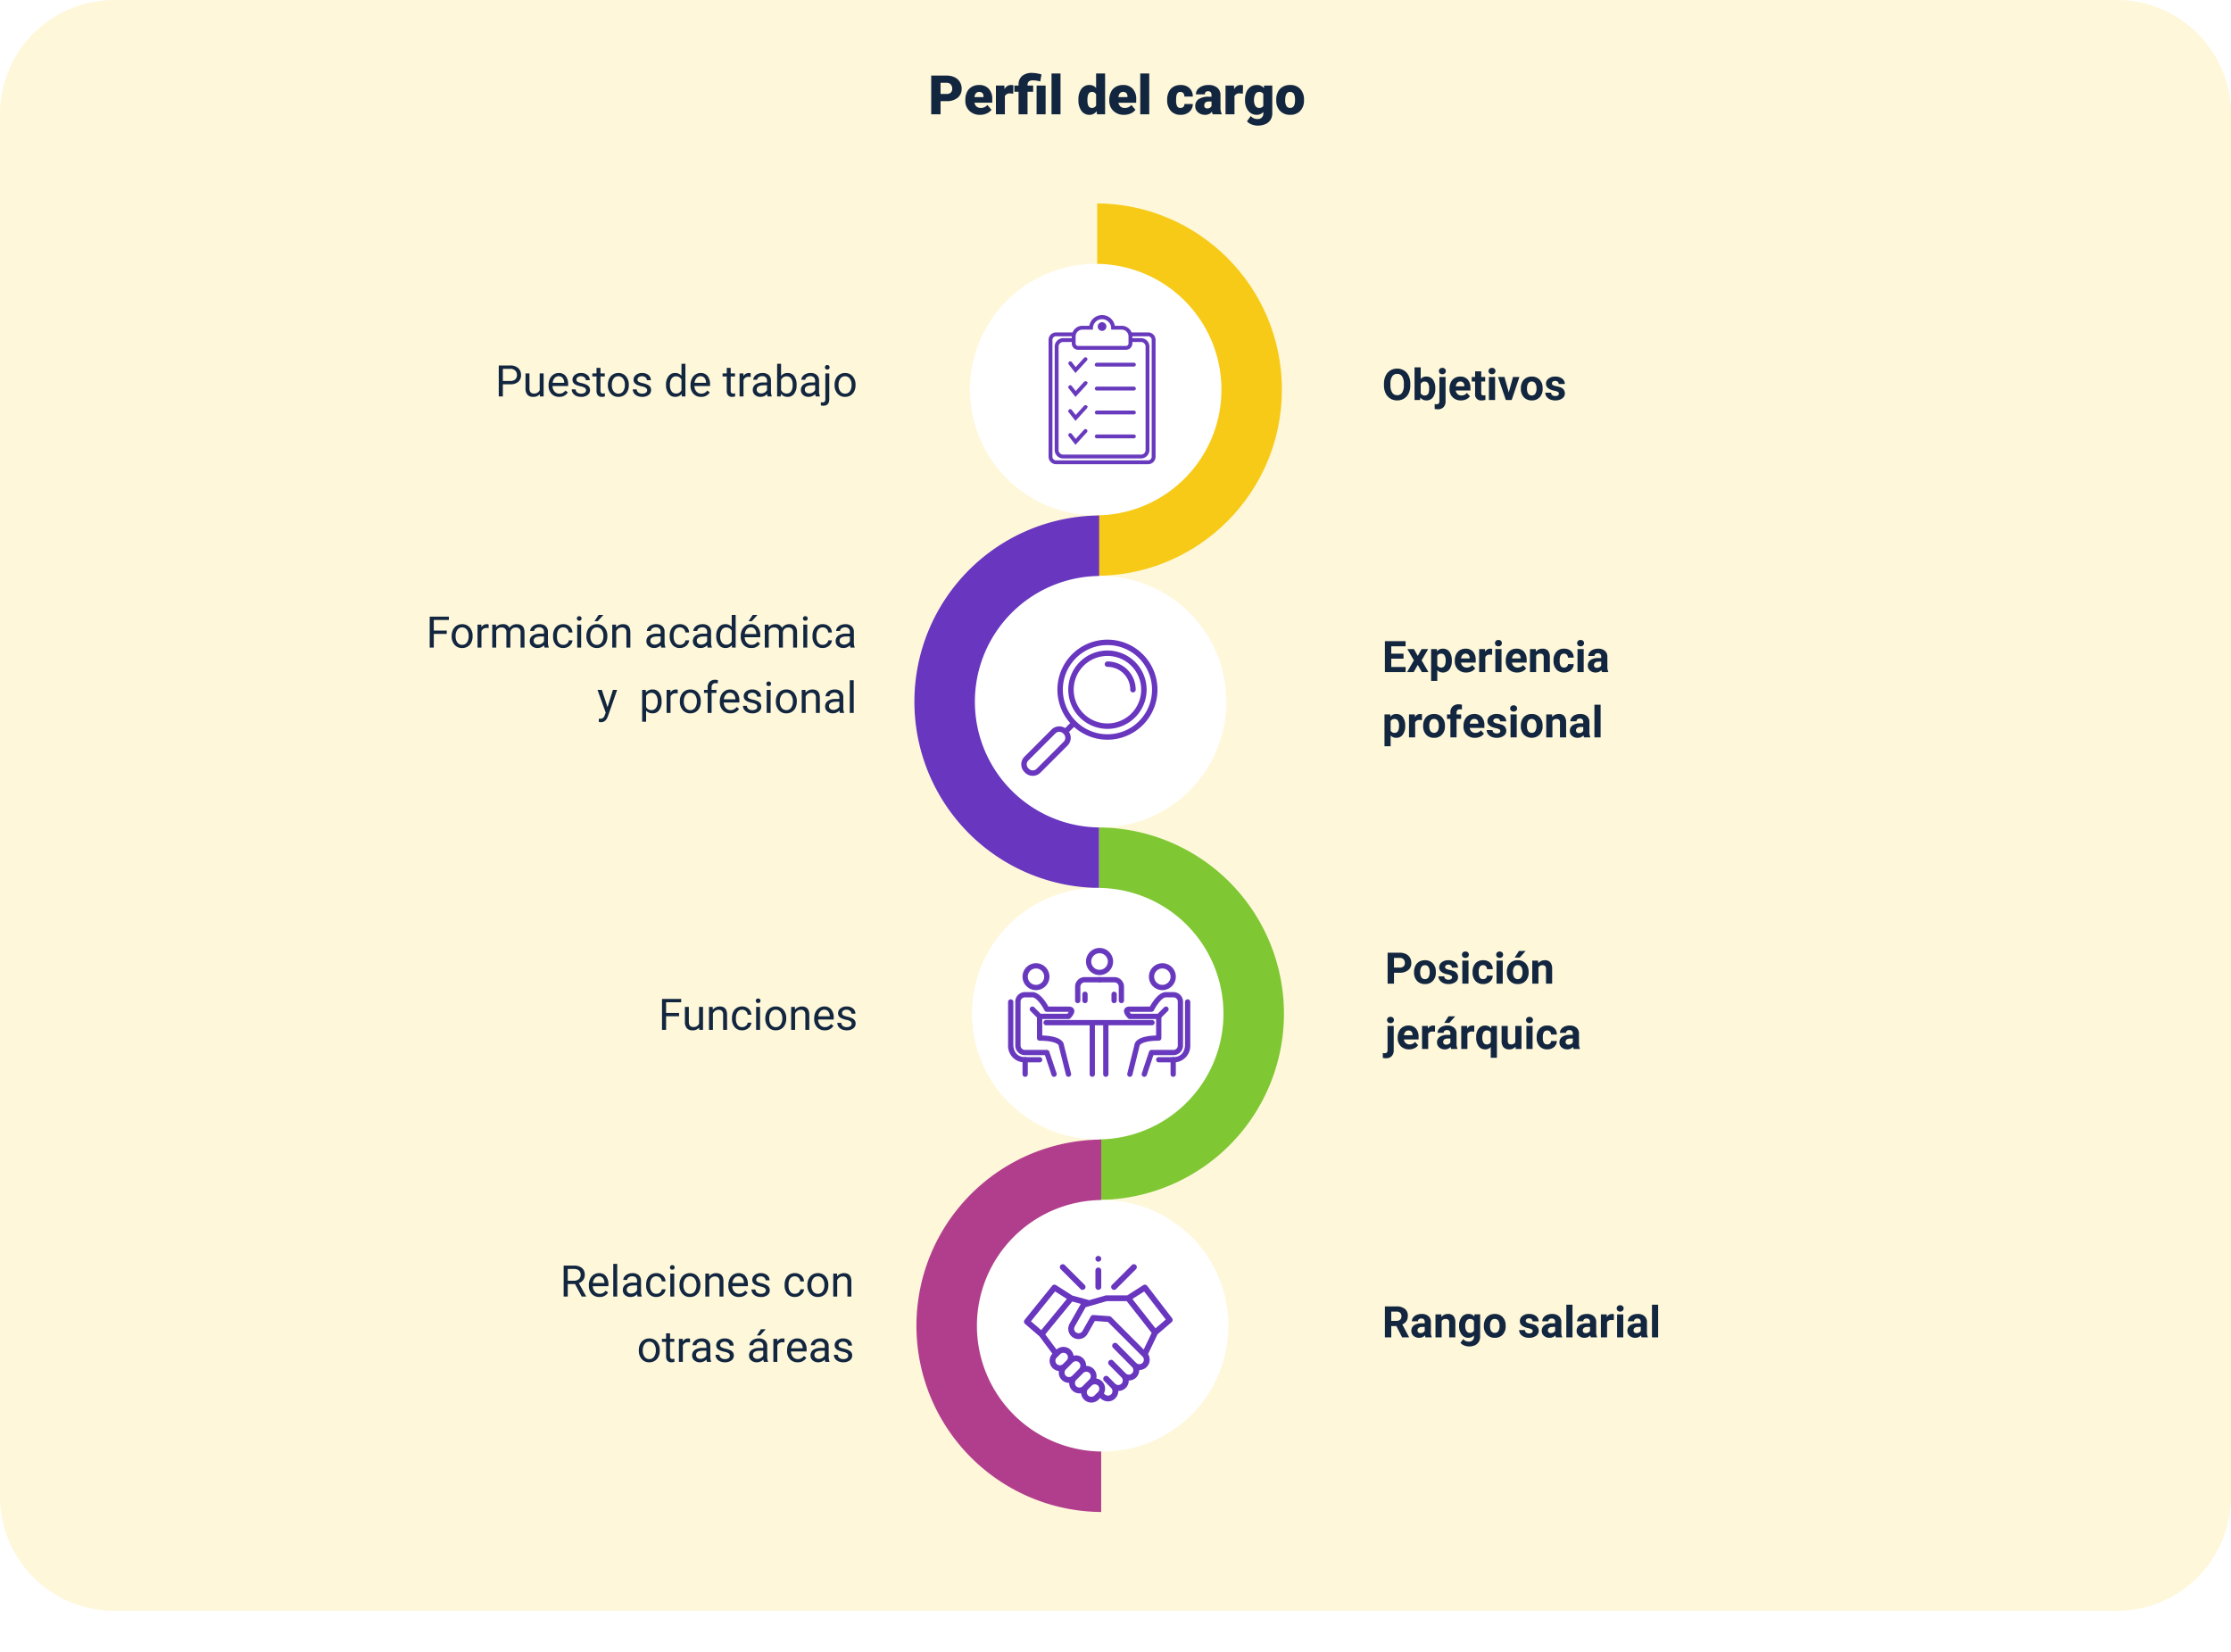 <svg xmlns="http://www.w3.org/2000/svg" xmlns:xlink="http://www.w3.org/1999/xlink" width="820" height="607.137" viewBox="0 0 820 607.137">
  <defs>
    <clipPath id="clip-path">
      <rect id="Rectángulo_40840" data-name="Rectángulo 40840" width="105.164" height="250.084" fill="none"/>
    </clipPath>
    <clipPath id="clip-path-2">
      <rect id="Rectángulo_40841" data-name="Rectángulo 40841" width="105.164" height="250.084" transform="translate(105.164 250.084) rotate(180)" fill="#6836bf"/>
    </clipPath>
    <clipPath id="clip-path-4">
      <rect id="Rectángulo_40843" data-name="Rectángulo 40843" width="105.164" height="250.084" transform="translate(105.164 250.084) rotate(180)" fill="none"/>
    </clipPath>
    <filter id="lista_de_check" x="376.404" y="106.788" width="57.322" height="72.808" filterUnits="userSpaceOnUse">
      <feOffset dy="3" input="SourceAlpha"/>
      <feGaussianBlur stdDeviation="3" result="blur"/>
      <feFlood flood-opacity="0.161"/>
      <feComposite operator="in" in2="blur"/>
      <feComposite in="SourceGraphic"/>
    </filter>
  </defs>
  <g id="Grupo_132012" data-name="Grupo 132012" transform="translate(-390 -572)">
    <path id="Trazado_189042" data-name="Trazado 189042" d="M42,0H778a42,42,0,0,1,42,42V550a42,42,0,0,1-42,42H42A42,42,0,0,1,0,550V42A42,42,0,0,1,42,0Z" transform="translate(390 572)" fill="#f7ca18" opacity="0.16"/>
    <path id="Trazado_189056" data-name="Trazado 189056" d="M39.7,16.176V21H36.268V6.781h5.674a6.608,6.608,0,0,1,2.886.6,4.526,4.526,0,0,1,1.943,1.709,4.667,4.667,0,0,1,.688,2.515,4.114,4.114,0,0,1-1.489,3.325,6.179,6.179,0,0,1-4.087,1.245Zm0-2.646h2.246a2.118,2.118,0,0,0,1.519-.5,1.85,1.85,0,0,0,.522-1.406,2.287,2.287,0,0,0-.537-1.592,1.9,1.9,0,0,0-1.465-.605H39.7ZM54.246,21.2a5.432,5.432,0,0,1-3.936-1.45,5.008,5.008,0,0,1-1.5-3.774V15.7a6.489,6.489,0,0,1,.6-2.861,4.395,4.395,0,0,1,1.753-1.919,5.292,5.292,0,0,1,2.734-.679A4.574,4.574,0,0,1,57.41,11.62,5.43,5.43,0,0,1,58.7,15.473v1.279H52.156a2.372,2.372,0,0,0,.771,1.4,2.3,2.3,0,0,0,1.543.508,2.958,2.958,0,0,0,2.441-1.094l1.5,1.777a4.2,4.2,0,0,1-1.743,1.353A5.891,5.891,0,0,1,54.246,21.2Zm-.371-8.418q-1.445,0-1.719,1.914h3.32v-.254a1.63,1.63,0,0,0-.4-1.226A1.593,1.593,0,0,0,53.875,12.777Zm12.539.635-1.084-.078a1.947,1.947,0,0,0-1.992.977V21H60.047V10.434h3.086l.107,1.357a2.548,2.548,0,0,1,2.314-1.553,3.209,3.209,0,0,1,.918.117ZM68.367,21V12.719H66.834V10.434h1.533v-.352A4.034,4.034,0,0,1,69.754,6.85a5.541,5.541,0,0,1,3.6-1.055,12.787,12.787,0,0,1,3.438.566l-.449,2.6L75.8,8.813a8.7,8.7,0,0,0-2.246-.283q-1.885,0-1.885,1.719v.186h2.07v2.285h-2.07V21Zm9.941,0H75V10.434h3.311Zm5.479,0h-3.3V6h3.3Zm6.592-5.361a6.455,6.455,0,0,1,1.084-3.955,3.568,3.568,0,0,1,3.027-1.445,3.035,3.035,0,0,1,2.383,1.113V6h3.3V21H97.215l-.166-1.133A3.116,3.116,0,0,1,94.471,21.2a3.562,3.562,0,0,1-2.988-1.445A6.659,6.659,0,0,1,90.379,15.639Zm3.291.205q0,2.813,1.641,2.813a1.62,1.62,0,0,0,1.563-.918V13.715a1.576,1.576,0,0,0-1.543-.937q-1.523,0-1.65,2.461ZM107.156,21.2a5.432,5.432,0,0,1-3.936-1.45,5.008,5.008,0,0,1-1.5-3.774V15.7a6.489,6.489,0,0,1,.6-2.861,4.395,4.395,0,0,1,1.753-1.919,5.292,5.292,0,0,1,2.734-.679,4.574,4.574,0,0,1,3.516,1.382,5.43,5.43,0,0,1,1.289,3.853v1.279h-6.543a2.372,2.372,0,0,0,.771,1.4,2.3,2.3,0,0,0,1.543.508,2.958,2.958,0,0,0,2.441-1.094l1.5,1.777a4.2,4.2,0,0,1-1.743,1.353A5.891,5.891,0,0,1,107.156,21.2Zm-.371-8.418q-1.445,0-1.719,1.914h3.32v-.254a1.63,1.63,0,0,0-.4-1.226A1.593,1.593,0,0,0,106.785,12.777ZM116.4,21h-3.3V6h3.3Zm11.475-2.344a1.464,1.464,0,0,0,1.074-.376,1.379,1.379,0,0,0,.371-1.05h3.086a3.653,3.653,0,0,1-1.245,2.852,4.631,4.631,0,0,1-3.208,1.113,4.689,4.689,0,0,1-3.633-1.445,5.7,5.7,0,0,1-1.328-4v-.137a6.436,6.436,0,0,1,.591-2.827,4.3,4.3,0,0,1,1.7-1.885,5.081,5.081,0,0,1,2.637-.659,4.573,4.573,0,0,1,3.271,1.143,4.053,4.053,0,0,1,1.211,3.1h-3.086a1.807,1.807,0,0,0-.4-1.26,1.382,1.382,0,0,0-1.074-.439q-1.279,0-1.494,1.631a11.508,11.508,0,0,0-.068,1.426,4.52,4.52,0,0,0,.381,2.207A1.319,1.319,0,0,0,127.879,18.656ZM139.754,21a3.716,3.716,0,0,1-.312-.947A3.06,3.06,0,0,1,136.9,21.2a3.749,3.749,0,0,1-2.539-.9,2.875,2.875,0,0,1-1.045-2.271,2.955,2.955,0,0,1,1.27-2.6,6.468,6.468,0,0,1,3.691-.879h1.016v-.559q0-1.462-1.26-1.462a1.03,1.03,0,0,0-1.172,1.158h-3.291a2.95,2.95,0,0,1,1.3-2.487,5.479,5.479,0,0,1,3.325-.956,4.8,4.8,0,0,1,3.193.986,3.429,3.429,0,0,1,1.2,2.705v4.678a4.79,4.79,0,0,0,.449,2.227V21Zm-2.061-2.148a1.836,1.836,0,0,0,1.021-.264,1.653,1.653,0,0,0,.581-.6V16.3h-.957q-1.719,0-1.719,1.543a.942.942,0,0,0,.3.728A1.1,1.1,0,0,0,137.693,18.852Zm13.115-5.439-1.084-.078a1.947,1.947,0,0,0-1.992.977V21h-3.291V10.434h3.086l.107,1.357a2.548,2.548,0,0,1,2.314-1.553,3.209,3.209,0,0,1,.918.117Zm.8,2.227a7.134,7.134,0,0,1,.527-2.832,4.245,4.245,0,0,1,1.514-1.9,3.99,3.99,0,0,1,2.295-.669,3.173,3.173,0,0,1,2.578,1.113l.117-.918h2.988V20.6a4.455,4.455,0,0,1-.649,2.427,4.167,4.167,0,0,1-1.88,1.582,6.91,6.91,0,0,1-2.852.552A5.961,5.961,0,0,1,154,24.721a4.063,4.063,0,0,1-1.665-1.143l1.377-1.934a3.018,3.018,0,0,0,2.422,1.084,1.96,1.96,0,0,0,2.188-2.246V20.15a3.09,3.09,0,0,1-2.393,1.045,3.819,3.819,0,0,1-3.125-1.479,6.13,6.13,0,0,1-1.191-3.96Zm3.3.205A3.759,3.759,0,0,0,155.4,17.9a1.541,1.541,0,0,0,1.367.757,1.748,1.748,0,0,0,1.553-.713V13.5a1.7,1.7,0,0,0-1.533-.723,1.551,1.551,0,0,0-1.377.786A4.287,4.287,0,0,0,154.91,15.844Zm8.174-.225A6.236,6.236,0,0,1,163.7,12.8a4.4,4.4,0,0,1,1.768-1.9,5.323,5.323,0,0,1,2.705-.664,4.858,4.858,0,0,1,3.74,1.47,5.64,5.64,0,0,1,1.367,4v.117a5.472,5.472,0,0,1-1.372,3.921,4.871,4.871,0,0,1-3.716,1.45,4.927,4.927,0,0,1-3.623-1.353,5.29,5.29,0,0,1-1.475-3.667Zm3.291.205a3.932,3.932,0,0,0,.459,2.148,1.529,1.529,0,0,0,1.357.684q1.758,0,1.8-2.705v-.332q0-2.842-1.816-2.842-1.65,0-1.787,2.451Z" transform="translate(696 593)" fill="#12263f"/>
    <g id="Grupo_128540" data-name="Grupo 128540" transform="translate(793.264 585)" clip-path="url(#clip-path)">
      <circle id="Elipse_5103" data-name="Elipse 5103" cx="68.44" cy="68.44" r="68.44" transform="translate(-68.982 61.746)" fill="#f7ca18"/>
    </g>
    <path id="Trazado_189044" data-name="Trazado 189044" d="M46.213,0A46.213,46.213,0,1,1,0,46.213,46.213,46.213,0,0,1,46.213,0Z" transform="translate(746.509 668.973)" fill="#fff"/>
    <g id="Grupo_128543" data-name="Grupo 128543" transform="translate(688.824 699.702)" clip-path="url(#clip-path-2)">
      <path id="Trazado_188651" data-name="Trazado 188651" d="M68.44,0A68.44,68.44,0,1,1,0,68.44,68.44,68.44,0,0,1,68.44,0Z" transform="translate(37.265 61.746)" fill="#6836bf"/>
    </g>
    <path id="Trazado_189045" data-name="Trazado 189045" d="M46.213,0A46.213,46.213,0,1,1,0,46.213,46.213,46.213,0,0,1,46.213,0Z" transform="translate(748.316 783.675)" fill="#fff"/>
    <g id="Grupo_128546" data-name="Grupo 128546" transform="translate(794.012 814.351)" clip-path="url(#clip-path)">
      <path id="Trazado_188652" data-name="Trazado 188652" d="M68.44,0A68.44,68.44,0,1,1,0,68.44,68.44,68.44,0,0,1,68.44,0Z" transform="translate(-68.982 61.746)" fill="#7fc733"/>
    </g>
    <path id="Trazado_188654" data-name="Trazado 188654" d="M46.213,0A46.213,46.213,0,1,1,0,46.213,46.213,46.213,0,0,1,46.213,0Z" transform="translate(747.257 898.323)" fill="#fff"/>
    <g id="Grupo_128549" data-name="Grupo 128549" transform="translate(689.572 929.053)" clip-path="url(#clip-path-4)">
      <path id="Trazado_188653" data-name="Trazado 188653" d="M68.44,0A68.44,68.44,0,1,1,0,68.44,68.44,68.44,0,0,1,68.44,0Z" transform="translate(37.265 61.746)" fill="#b13e8d"/>
    </g>
    <path id="Trazado_188655" data-name="Trazado 188655" d="M46.213,0A46.213,46.213,0,1,1,0,46.213,46.213,46.213,0,0,1,46.213,0Z" transform="translate(749.064 1013.025)" fill="#fff"/>
    <path id="Trazado_189054" data-name="Trazado 189054" d="M2.82-4.453V0H1.32V-11.375h4.2a4.215,4.215,0,0,1,2.926.953A3.231,3.231,0,0,1,9.5-7.9,3.189,3.189,0,0,1,8.465-5.348,4.4,4.4,0,0,1,5.5-4.453Zm0-1.227h2.7a2.7,2.7,0,0,0,1.844-.567A2.075,2.075,0,0,0,8-7.887a2.143,2.143,0,0,0-.641-1.628A2.525,2.525,0,0,0,5.6-10.148H2.82ZM16.406-.836A3.07,3.07,0,0,1,13.93.156a2.628,2.628,0,0,1-2.059-.785,3.4,3.4,0,0,1-.715-2.324v-5.5H12.6v5.461q0,1.922,1.563,1.922a2.163,2.163,0,0,0,2.2-1.234V-8.453h1.445V0H16.438Zm7.109.992a3.693,3.693,0,0,1-2.8-1.129,4.19,4.19,0,0,1-1.078-3.02v-.266a5.073,5.073,0,0,1,.48-2.246,3.748,3.748,0,0,1,1.344-1.547,3.378,3.378,0,0,1,1.871-.559A3.166,3.166,0,0,1,25.9-7.523a4.7,4.7,0,0,1,.914,3.109v.6H21.086a3,3,0,0,0,.73,2.02,2.3,2.3,0,0,0,1.777.77,2.517,2.517,0,0,0,1.3-.312,3.259,3.259,0,0,0,.93-.828l.883.688A3.55,3.55,0,0,1,23.516.156Zm-.18-7.578a1.928,1.928,0,0,0-1.469.637A3.1,3.1,0,0,0,21.133-5h4.234v-.109a2.753,2.753,0,0,0-.594-1.707A1.815,1.815,0,0,0,23.336-7.422Zm10.07,5.18a1.064,1.064,0,0,0-.441-.91,4.249,4.249,0,0,0-1.539-.559,7.277,7.277,0,0,1-1.742-.562,2.479,2.479,0,0,1-.953-.781,1.869,1.869,0,0,1-.309-1.078A2.193,2.193,0,0,1,29.3-7.891a3.432,3.432,0,0,1,2.246-.719,3.532,3.532,0,0,1,2.332.742,2.357,2.357,0,0,1,.895,1.9H33.32a1.3,1.3,0,0,0-.5-1.023,1.888,1.888,0,0,0-1.27-.43,1.976,1.976,0,0,0-1.234.344,1.082,1.082,0,0,0-.445.9.877.877,0,0,0,.414.789,5.1,5.1,0,0,0,1.5.508,7.8,7.8,0,0,1,1.754.578,2.558,2.558,0,0,1,1,.809,1.988,1.988,0,0,1,.324,1.152,2.163,2.163,0,0,1-.906,1.816,3.8,3.8,0,0,1-2.352.684A4.257,4.257,0,0,1,29.8-.2a2.922,2.922,0,0,1-1.223-1A2.42,2.42,0,0,1,28.133-2.6h1.445a1.5,1.5,0,0,0,.582,1.152,2.258,2.258,0,0,0,1.434.426,2.331,2.331,0,0,0,1.316-.332A1.02,1.02,0,0,0,33.406-2.242ZM38.7-10.5v2.047h1.578v1.117H38.7v5.249a1.173,1.173,0,0,0,.211.763.888.888,0,0,0,.719.254,3.5,3.5,0,0,0,.688-.094V0A4.215,4.215,0,0,1,39.2.156,1.8,1.8,0,0,1,37.742-.43a2.517,2.517,0,0,1-.492-1.664V-7.336H35.711V-8.453H37.25V-10.5Zm2.727,6.2a4.993,4.993,0,0,1,.488-2.234A3.643,3.643,0,0,1,43.27-8.07a3.7,3.7,0,0,1,1.988-.539,3.565,3.565,0,0,1,2.793,1.2,4.6,4.6,0,0,1,1.066,3.18v.1a5.036,5.036,0,0,1-.473,2.215A3.589,3.589,0,0,1,47.293-.391a3.743,3.743,0,0,1-2.02.547,3.556,3.556,0,0,1-2.785-1.2A4.575,4.575,0,0,1,41.422-4.2Zm1.453.172a3.616,3.616,0,0,0,.652,2.258,2.088,2.088,0,0,0,1.746.852,2.075,2.075,0,0,0,1.75-.863A3.955,3.955,0,0,0,47.672-4.3a3.61,3.61,0,0,0-.66-2.254,2.1,2.1,0,0,0-1.754-.863,2.075,2.075,0,0,0-1.727.852A3.925,3.925,0,0,0,42.875-4.133ZM55.852-2.242a1.064,1.064,0,0,0-.441-.91,4.249,4.249,0,0,0-1.539-.559,7.277,7.277,0,0,1-1.742-.562,2.479,2.479,0,0,1-.953-.781,1.869,1.869,0,0,1-.309-1.078,2.193,2.193,0,0,1,.879-1.758,3.432,3.432,0,0,1,2.246-.719,3.532,3.532,0,0,1,2.332.742,2.357,2.357,0,0,1,.895,1.9H55.766a1.3,1.3,0,0,0-.5-1.023,1.888,1.888,0,0,0-1.27-.43,1.976,1.976,0,0,0-1.234.344,1.082,1.082,0,0,0-.445.9.877.877,0,0,0,.414.789,5.1,5.1,0,0,0,1.5.508,7.8,7.8,0,0,1,1.754.578,2.558,2.558,0,0,1,1,.809A1.988,1.988,0,0,1,57.3-2.344a2.163,2.163,0,0,1-.906,1.816,3.8,3.8,0,0,1-2.352.684,4.257,4.257,0,0,1-1.8-.359,2.922,2.922,0,0,1-1.223-1A2.42,2.42,0,0,1,50.578-2.6h1.445a1.5,1.5,0,0,0,.582,1.152,2.258,2.258,0,0,0,1.434.426,2.331,2.331,0,0,0,1.316-.332A1.02,1.02,0,0,0,55.852-2.242ZM62.789-4.3a4.952,4.952,0,0,1,.922-3.129,2.915,2.915,0,0,1,2.414-1.184,2.932,2.932,0,0,1,2.352,1.016V-12h1.445V0H68.594l-.07-.906A2.943,2.943,0,0,1,66.109.156a2.887,2.887,0,0,1-2.395-1.2,5.008,5.008,0,0,1-.926-3.141Zm1.445.164a3.749,3.749,0,0,0,.594,2.25,1.92,1.92,0,0,0,1.641.813A2.109,2.109,0,0,0,68.477-2.3V-6.187a2.125,2.125,0,0,0-1.992-1.2,1.929,1.929,0,0,0-1.656.82A4.128,4.128,0,0,0,64.234-4.133ZM75.672.156a3.693,3.693,0,0,1-2.8-1.129A4.19,4.19,0,0,1,71.8-3.992v-.266a5.073,5.073,0,0,1,.48-2.246,3.748,3.748,0,0,1,1.344-1.547,3.378,3.378,0,0,1,1.871-.559,3.166,3.166,0,0,1,2.563,1.086,4.7,4.7,0,0,1,.914,3.109v.6H73.242a3,3,0,0,0,.73,2.02,2.3,2.3,0,0,0,1.777.77,2.517,2.517,0,0,0,1.3-.312,3.259,3.259,0,0,0,.93-.828l.883.688A3.55,3.55,0,0,1,75.672.156Zm-.18-7.578a1.928,1.928,0,0,0-1.469.637A3.1,3.1,0,0,0,73.289-5h4.234v-.109a2.753,2.753,0,0,0-.594-1.707A1.815,1.815,0,0,0,75.492-7.422ZM86.563-10.5v2.047h1.578v1.117H86.563v5.249a1.173,1.173,0,0,0,.211.763.888.888,0,0,0,.719.254,3.5,3.5,0,0,0,.688-.094V0A4.215,4.215,0,0,1,87.07.156,1.8,1.8,0,0,1,85.609-.43a2.517,2.517,0,0,1-.492-1.664V-7.336H83.578V-8.453h1.539V-10.5Zm7.352,3.344a4.331,4.331,0,0,0-.711-.055A1.9,1.9,0,0,0,91.273-6V0H89.828V-8.453h1.406l.023.977a2.251,2.251,0,0,1,2.016-1.133,1.477,1.477,0,0,1,.641.109ZM100.148,0a3.036,3.036,0,0,1-.2-.891A3.225,3.225,0,0,1,97.539.156a2.984,2.984,0,0,1-2.051-.707,2.288,2.288,0,0,1-.8-1.793,2.39,2.39,0,0,1,1-2.051,4.733,4.733,0,0,1,2.824-.73h1.406v-.664A1.623,1.623,0,0,0,99.469-7a1.821,1.821,0,0,0-1.336-.449,2.108,2.108,0,0,0-1.3.391,1.151,1.151,0,0,0-.523.945H94.859a2,2,0,0,1,.449-1.223,3.066,3.066,0,0,1,1.219-.934,4.1,4.1,0,0,1,1.691-.344,3.342,3.342,0,0,1,2.289.73,2.635,2.635,0,0,1,.859,2.012v3.891a4.757,4.757,0,0,0,.3,1.852V0Zm-2.4-1.1a2.54,2.54,0,0,0,1.289-.352,2.127,2.127,0,0,0,.883-.914V-4.1H98.789q-2.656,0-2.656,1.555a1.316,1.316,0,0,0,.453,1.063A1.742,1.742,0,0,0,97.75-1.1Zm13.039-3.031A5.026,5.026,0,0,1,109.9-1.02,2.846,2.846,0,0,1,107.508.156a2.947,2.947,0,0,1-2.477-1.133l-.07.977h-1.328V-12h1.445v4.477a2.93,2.93,0,0,1,2.414-1.086,2.863,2.863,0,0,1,2.418,1.164,5.177,5.177,0,0,1,.879,3.188ZM109.344-4.3a3.906,3.906,0,0,0-.57-2.281,1.888,1.888,0,0,0-1.641-.8,2.122,2.122,0,0,0-2.055,1.328V-2.4a2.181,2.181,0,0,0,2.07,1.328,1.878,1.878,0,0,0,1.617-.8A4.153,4.153,0,0,0,109.344-4.3ZM117.828,0a3.036,3.036,0,0,1-.2-.891A3.225,3.225,0,0,1,115.219.156a2.984,2.984,0,0,1-2.051-.707,2.288,2.288,0,0,1-.8-1.793,2.39,2.39,0,0,1,1-2.051,4.733,4.733,0,0,1,2.824-.73H117.6v-.664A1.623,1.623,0,0,0,117.148-7a1.821,1.821,0,0,0-1.336-.449,2.108,2.108,0,0,0-1.3.391,1.151,1.151,0,0,0-.523.945h-1.453a2,2,0,0,1,.449-1.223,3.066,3.066,0,0,1,1.219-.934,4.1,4.1,0,0,1,1.691-.344,3.342,3.342,0,0,1,2.289.73,2.635,2.635,0,0,1,.859,2.012v3.891a4.757,4.757,0,0,0,.3,1.852V0Zm-2.4-1.1a2.54,2.54,0,0,0,1.289-.352,2.127,2.127,0,0,0,.883-.914V-4.1h-1.133q-2.656,0-2.656,1.555a1.316,1.316,0,0,0,.453,1.063A1.742,1.742,0,0,0,115.43-1.1ZM122.8-8.453V.977q0,2.437-2.211,2.438a2.7,2.7,0,0,1-.883-.14V2.125a2.794,2.794,0,0,0,.656.063.982.982,0,0,0,.738-.262,1.3,1.3,0,0,0,.254-.911V-8.453ZM121.211-10.7a.867.867,0,0,1,.215-.59.79.79,0,0,1,.629-.246.819.819,0,0,1,.641.242.854.854,0,0,1,.219.594.826.826,0,0,1-.219.586.834.834,0,0,1-.641.234.808.808,0,0,1-.633-.234A.843.843,0,0,1,121.211-10.7ZM124.75-4.3a4.993,4.993,0,0,1,.488-2.234A3.643,3.643,0,0,1,126.6-8.07a3.7,3.7,0,0,1,1.988-.539,3.565,3.565,0,0,1,2.793,1.2,4.6,4.6,0,0,1,1.066,3.18v.1a5.036,5.036,0,0,1-.473,2.215,3.589,3.589,0,0,1-1.352,1.527,3.743,3.743,0,0,1-2.02.547,3.556,3.556,0,0,1-2.785-1.2A4.575,4.575,0,0,1,124.75-4.2Zm1.453.172a3.616,3.616,0,0,0,.652,2.258,2.088,2.088,0,0,0,1.746.852,2.075,2.075,0,0,0,1.75-.863A3.954,3.954,0,0,0,131-4.3a3.61,3.61,0,0,0-.66-2.254,2.1,2.1,0,0,0-1.754-.863,2.075,2.075,0,0,0-1.727.852A3.925,3.925,0,0,0,126.2-4.133Z" transform="translate(572 717.692)" fill="#12263f"/>
    <path id="Trazado_189047" data-name="Trazado 189047" d="M7.594-5.023H2.82V0H1.32V-11.375H8.367v1.227H2.82v3.9H7.594ZM14.984-.836a3.07,3.07,0,0,1-2.477.992,2.628,2.628,0,0,1-2.059-.785,3.4,3.4,0,0,1-.715-2.324v-5.5H11.18v5.461q0,1.922,1.563,1.922a2.163,2.163,0,0,0,2.2-1.234V-8.453h1.445V0H15.016Zm4.969-7.617L20-7.391a3.08,3.08,0,0,1,2.531-1.219q2.68,0,2.7,3.023V0H23.789V-5.594a1.946,1.946,0,0,0-.418-1.352,1.675,1.675,0,0,0-1.277-.437,2.086,2.086,0,0,0-1.234.375,2.546,2.546,0,0,0-.828.984V0H18.586V-8.453ZM30.8-1.023a2.082,2.082,0,0,0,1.352-.469A1.649,1.649,0,0,0,32.8-2.664h1.367a2.621,2.621,0,0,1-.5,1.383,3.293,3.293,0,0,1-1.23,1.047A3.55,3.55,0,0,1,30.8.156,3.482,3.482,0,0,1,28.059-1a4.59,4.59,0,0,1-1.02-3.152v-.242a5.089,5.089,0,0,1,.453-2.2,3.451,3.451,0,0,1,1.3-1.492,3.7,3.7,0,0,1,2-.531,3.39,3.39,0,0,1,2.363.852,3.043,3.043,0,0,1,1,2.211H32.8a1.992,1.992,0,0,0-.621-1.348A1.932,1.932,0,0,0,30.8-7.422a2.023,2.023,0,0,0-1.707.793,3.724,3.724,0,0,0-.605,2.293v.273a3.65,3.65,0,0,0,.6,2.25A2.033,2.033,0,0,0,30.8-1.023ZM37.359,0H35.914V-8.453h1.445ZM35.8-10.7a.863.863,0,0,1,.215-.594.807.807,0,0,1,.637-.242.819.819,0,0,1,.641.242.854.854,0,0,1,.219.594.826.826,0,0,1-.219.586.834.834,0,0,1-.641.234.821.821,0,0,1-.637-.234A.834.834,0,0,1,35.8-10.7ZM39.289-4.3a4.993,4.993,0,0,1,.488-2.234A3.643,3.643,0,0,1,41.137-8.07a3.7,3.7,0,0,1,1.988-.539,3.565,3.565,0,0,1,2.793,1.2,4.6,4.6,0,0,1,1.066,3.18v.1a5.036,5.036,0,0,1-.473,2.215A3.589,3.589,0,0,1,45.16-.391a3.743,3.743,0,0,1-2.02.547,3.556,3.556,0,0,1-2.785-1.2A4.575,4.575,0,0,1,39.289-4.2Zm1.453.172a3.616,3.616,0,0,0,.652,2.258,2.088,2.088,0,0,0,1.746.852,2.075,2.075,0,0,0,1.75-.863A3.955,3.955,0,0,0,45.539-4.3a3.61,3.61,0,0,0-.66-2.254,2.1,2.1,0,0,0-1.754-.863A2.075,2.075,0,0,0,41.4-6.57,3.925,3.925,0,0,0,40.742-4.133Zm9.422-4.32.047,1.063a3.08,3.08,0,0,1,2.531-1.219q2.68,0,2.7,3.023V0H54V-5.594a1.946,1.946,0,0,0-.418-1.352A1.675,1.675,0,0,0,52.3-7.383a2.086,2.086,0,0,0-1.234.375,2.546,2.546,0,0,0-.828.984V0H48.8V-8.453ZM61.133.156a3.693,3.693,0,0,1-2.8-1.129,4.19,4.19,0,0,1-1.078-3.02v-.266a5.073,5.073,0,0,1,.48-2.246,3.748,3.748,0,0,1,1.344-1.547,3.378,3.378,0,0,1,1.871-.559,3.166,3.166,0,0,1,2.563,1.086,4.7,4.7,0,0,1,.914,3.109v.6H58.7a3,3,0,0,0,.73,2.02,2.3,2.3,0,0,0,1.777.77,2.517,2.517,0,0,0,1.3-.312,3.259,3.259,0,0,0,.93-.828l.883.688A3.55,3.55,0,0,1,61.133.156Zm-.18-7.578a1.928,1.928,0,0,0-1.469.637A3.1,3.1,0,0,0,58.75-5h4.234v-.109a2.753,2.753,0,0,0-.594-1.707A1.815,1.815,0,0,0,60.953-7.422Zm10.07,5.18a1.064,1.064,0,0,0-.441-.91,4.249,4.249,0,0,0-1.539-.559A7.277,7.277,0,0,1,67.3-4.273a2.479,2.479,0,0,1-.953-.781,1.869,1.869,0,0,1-.309-1.078,2.193,2.193,0,0,1,.879-1.758,3.432,3.432,0,0,1,2.246-.719,3.532,3.532,0,0,1,2.332.742,2.357,2.357,0,0,1,.895,1.9H70.938a1.3,1.3,0,0,0-.5-1.023,1.888,1.888,0,0,0-1.27-.43,1.976,1.976,0,0,0-1.234.344,1.082,1.082,0,0,0-.445.9.877.877,0,0,0,.414.789,5.1,5.1,0,0,0,1.5.508,7.8,7.8,0,0,1,1.754.578,2.558,2.558,0,0,1,1,.809,1.988,1.988,0,0,1,.324,1.152,2.163,2.163,0,0,1-.906,1.816,3.8,3.8,0,0,1-2.352.684,4.257,4.257,0,0,1-1.8-.359,2.922,2.922,0,0,1-1.223-1A2.42,2.42,0,0,1,65.75-2.6H67.2a1.5,1.5,0,0,0,.582,1.152,2.258,2.258,0,0,0,1.434.426,2.331,2.331,0,0,0,1.316-.332A1.02,1.02,0,0,0,71.023-2.242Z" transform="translate(632 950.5)" fill="#12263f"/>
    <path id="Trazado_189055" data-name="Trazado 189055" d="M10.359-5.43a6.867,6.867,0,0,1-.594,2.945,4.472,4.472,0,0,1-1.7,1.953A4.7,4.7,0,0,1,5.531.156a4.732,4.732,0,0,1-2.523-.68A4.515,4.515,0,0,1,1.289-2.465a6.67,6.67,0,0,1-.617-2.9V-5.93a6.831,6.831,0,0,1,.605-2.957,4.508,4.508,0,0,1,1.711-1.961,4.706,4.706,0,0,1,2.527-.684,4.706,4.706,0,0,1,2.527.684A4.508,4.508,0,0,1,9.754-8.887a6.811,6.811,0,0,1,.605,2.949ZM7.984-5.945a4.787,4.787,0,0,0-.641-2.719,2.088,2.088,0,0,0-1.828-.93,2.088,2.088,0,0,0-1.82.918,4.732,4.732,0,0,0-.648,2.691v.555a4.847,4.847,0,0,0,.641,2.7,2.082,2.082,0,0,0,1.844.961,2.064,2.064,0,0,0,1.813-.926,4.819,4.819,0,0,0,.641-2.7Zm11.547,1.8A5.119,5.119,0,0,1,18.664-.98,2.872,2.872,0,0,1,16.242.156,2.639,2.639,0,0,1,14.047-.9l-.1.9H11.914V-12h2.258v4.3a2.571,2.571,0,0,1,2.055-.914,2.9,2.9,0,0,1,2.426,1.137,5.126,5.126,0,0,1,.879,3.2Zm-2.258-.164a3.363,3.363,0,0,0-.406-1.871,1.374,1.374,0,0,0-1.211-.59,1.489,1.489,0,0,0-1.484.883v3.336a1.509,1.509,0,0,0,1.5.891,1.394,1.394,0,0,0,1.438-1.078A5.562,5.562,0,0,0,17.273-4.312Zm6.039-4.141V.461a3.024,3.024,0,0,1-.742,2.176,2.821,2.821,0,0,1-2.141.777,4.591,4.591,0,0,1-1.117-.133V1.492a4.238,4.238,0,0,0,.711.07q1.023,0,1.023-1.086v-8.93Zm-2.445-2.187a1.112,1.112,0,0,1,.34-.836,1.277,1.277,0,0,1,.926-.328,1.277,1.277,0,0,1,.926.328,1.112,1.112,0,0,1,.34.836,1.108,1.108,0,0,1-.348.844,1.283,1.283,0,0,1-.918.328,1.283,1.283,0,0,1-.918-.328A1.108,1.108,0,0,1,20.867-10.641Zm8.1,10.8A4.15,4.15,0,0,1,25.941-.984a4.054,4.054,0,0,1-1.168-3.039v-.219a5.106,5.106,0,0,1,.492-2.277A3.612,3.612,0,0,1,26.66-8.066a3.914,3.914,0,0,1,2.059-.543,3.508,3.508,0,0,1,2.73,1.094,4.444,4.444,0,0,1,1,3.1v.922H27.063a2.1,2.1,0,0,0,.66,1.328,2,2,0,0,0,1.395.5,2.437,2.437,0,0,0,2.039-.945l1.109,1.242A3.389,3.389,0,0,1,30.891-.246,4.511,4.511,0,0,1,28.969.156Zm-.258-6.945a1.411,1.411,0,0,0-1.09.455,2.357,2.357,0,0,0-.535,1.3h3.141v-.181a1.681,1.681,0,0,0-.406-1.165A1.456,1.456,0,0,0,28.711-6.789Zm7.719-3.742v2.078h1.445V-6.8H36.43v4.219a1.007,1.007,0,0,0,.18.672.9.9,0,0,0,.688.2,3.6,3.6,0,0,0,.664-.055V-.047a4.648,4.648,0,0,1-1.367.2,2.156,2.156,0,0,1-2.422-2.4V-6.8H32.938V-8.453h1.234v-2.078ZM41.516,0H39.25V-8.453h2.266Zm-2.4-10.641a1.112,1.112,0,0,1,.34-.836,1.277,1.277,0,0,1,.926-.328,1.28,1.28,0,0,1,.922.328,1.105,1.105,0,0,1,.344.836A1.108,1.108,0,0,1,41.3-9.8a1.283,1.283,0,0,1-.918.328,1.283,1.283,0,0,1-.918-.328A1.108,1.108,0,0,1,39.117-10.641Zm7.422,7.883,1.57-5.7h2.359L47.617,0H45.461L42.609-8.453h2.359ZM50.992-4.3a5.013,5.013,0,0,1,.484-2.242A3.546,3.546,0,0,1,52.871-8.07a4.069,4.069,0,0,1,2.113-.539,3.849,3.849,0,0,1,2.793,1.047,4.2,4.2,0,0,1,1.207,2.844L59-4.141A4.418,4.418,0,0,1,57.914-1.02,3.775,3.775,0,0,1,55,.156a3.793,3.793,0,0,1-2.918-1.172A4.5,4.5,0,0,1,50.992-4.2Zm2.258.16A3.16,3.16,0,0,0,53.7-2.3a1.5,1.5,0,0,0,1.3.638,1.5,1.5,0,0,0,1.281-.63,3.457,3.457,0,0,0,.461-2.015,3.128,3.128,0,0,0-.461-1.831,1.5,1.5,0,0,0-1.3-.649,1.474,1.474,0,0,0-1.281.646A3.516,3.516,0,0,0,53.25-4.144ZM64.969-2.336a.727.727,0,0,0-.41-.652,4.659,4.659,0,0,0-1.316-.426q-3.016-.633-3.016-2.562a2.323,2.323,0,0,1,.934-1.879A3.766,3.766,0,0,1,63.6-8.609a4.053,4.053,0,0,1,2.574.758,2.388,2.388,0,0,1,.965,1.969H64.883a1.092,1.092,0,0,0-.312-.8A1.322,1.322,0,0,0,63.594-7a1.351,1.351,0,0,0-.883.258.814.814,0,0,0-.312.656.7.7,0,0,0,.355.605,3.657,3.657,0,0,0,1.2.4,9.8,9.8,0,0,1,1.422.379A2.336,2.336,0,0,1,67.164-2.43a2.2,2.2,0,0,1-.992,1.871,4.28,4.28,0,0,1-2.562.715,4.47,4.47,0,0,1-1.887-.379A3.166,3.166,0,0,1,60.43-1.262a2.414,2.414,0,0,1-.469-1.426H62.1a1.179,1.179,0,0,0,.445.922,1.766,1.766,0,0,0,1.109.32,1.635,1.635,0,0,0,.98-.246A.766.766,0,0,0,64.969-2.336Z" transform="translate(898 719)" fill="#12263f"/>
    <path id="Trazado_189053" data-name="Trazado 189053" d="M-150.789-5.023h-4.773V0h-1.5V-11.375h7.047v1.227h-5.547v3.9h4.773Zm1.8.719a4.993,4.993,0,0,1,.488-2.234,3.642,3.642,0,0,1,1.359-1.531,3.7,3.7,0,0,1,1.988-.539,3.565,3.565,0,0,1,2.793,1.2,4.6,4.6,0,0,1,1.066,3.18v.1a5.036,5.036,0,0,1-.473,2.215,3.589,3.589,0,0,1-1.352,1.527,3.743,3.743,0,0,1-2.02.547,3.556,3.556,0,0,1-2.785-1.2A4.575,4.575,0,0,1-148.992-4.2Zm1.453.172a3.616,3.616,0,0,0,.652,2.258,2.088,2.088,0,0,0,1.746.852,2.075,2.075,0,0,0,1.75-.863,3.954,3.954,0,0,0,.648-2.418,3.61,3.61,0,0,0-.66-2.254,2.1,2.1,0,0,0-1.754-.863,2.075,2.075,0,0,0-1.727.852A3.925,3.925,0,0,0-147.539-4.133ZM-135.4-7.156a4.331,4.331,0,0,0-.711-.055A1.9,1.9,0,0,0-138.039-6V0h-1.445V-8.453h1.406l.023.977a2.251,2.251,0,0,1,2.016-1.133,1.477,1.477,0,0,1,.641.109Zm2.688-1.3.039.938a3.122,3.122,0,0,1,2.508-1.094A2.417,2.417,0,0,1-127.75-7.25a3.2,3.2,0,0,1,1.1-.984,3.242,3.242,0,0,1,1.6-.375q2.781,0,2.828,2.945V0h-1.445V-5.578a1.941,1.941,0,0,0-.414-1.355,1.823,1.823,0,0,0-1.391-.449,1.916,1.916,0,0,0-1.336.48,1.949,1.949,0,0,0-.617,1.293V0h-1.453V-5.539a1.613,1.613,0,0,0-1.8-1.844,1.934,1.934,0,0,0-1.945,1.211V0h-1.445V-8.453ZM-114.828,0a3.036,3.036,0,0,1-.2-.891A3.225,3.225,0,0,1-117.437.156a2.984,2.984,0,0,1-2.051-.707,2.288,2.288,0,0,1-.8-1.793,2.39,2.39,0,0,1,1-2.051,4.733,4.733,0,0,1,2.824-.73h1.406v-.664A1.623,1.623,0,0,0-115.508-7a1.821,1.821,0,0,0-1.336-.449,2.108,2.108,0,0,0-1.3.391,1.151,1.151,0,0,0-.523.945h-1.453a2,2,0,0,1,.449-1.223,3.066,3.066,0,0,1,1.219-.934,4.1,4.1,0,0,1,1.691-.344,3.342,3.342,0,0,1,2.289.73,2.635,2.635,0,0,1,.859,2.012v3.891a4.757,4.757,0,0,0,.3,1.852V0Zm-2.4-1.1a2.54,2.54,0,0,0,1.289-.352,2.127,2.127,0,0,0,.883-.914V-4.1h-1.133q-2.656,0-2.656,1.555a1.316,1.316,0,0,0,.453,1.063A1.742,1.742,0,0,0-117.227-1.1Zm9.273.078a2.082,2.082,0,0,0,1.352-.469,1.649,1.649,0,0,0,.641-1.172h1.367a2.621,2.621,0,0,1-.5,1.383,3.293,3.293,0,0,1-1.23,1.047,3.55,3.55,0,0,1-1.629.391A3.482,3.482,0,0,1-110.7-1a4.59,4.59,0,0,1-1.02-3.152v-.242a5.089,5.089,0,0,1,.453-2.2,3.451,3.451,0,0,1,1.3-1.492,3.7,3.7,0,0,1,2-.531,3.39,3.39,0,0,1,2.363.852,3.043,3.043,0,0,1,1,2.211h-1.367a1.992,1.992,0,0,0-.621-1.348,1.932,1.932,0,0,0-1.379-.527,2.023,2.023,0,0,0-1.707.793,3.724,3.724,0,0,0-.605,2.293v.273a3.65,3.65,0,0,0,.6,2.25A2.033,2.033,0,0,0-107.953-1.023ZM-101.4,0h-1.445V-8.453h1.445Zm-1.562-10.7a.863.863,0,0,1,.215-.594.807.807,0,0,1,.637-.242.819.819,0,0,1,.641.242.854.854,0,0,1,.219.594.826.826,0,0,1-.219.586.834.834,0,0,1-.641.234.821.821,0,0,1-.637-.234A.834.834,0,0,1-102.961-10.7ZM-99.469-4.3a4.993,4.993,0,0,1,.488-2.234A3.643,3.643,0,0,1-97.621-8.07a3.7,3.7,0,0,1,1.988-.539,3.565,3.565,0,0,1,2.793,1.2,4.6,4.6,0,0,1,1.066,3.18v.1a5.036,5.036,0,0,1-.473,2.215A3.589,3.589,0,0,1-93.6-.391a3.743,3.743,0,0,1-2.02.547,3.556,3.556,0,0,1-2.785-1.2A4.575,4.575,0,0,1-99.469-4.2Zm1.453.172a3.616,3.616,0,0,0,.652,2.258,2.088,2.088,0,0,0,1.746.852,2.075,2.075,0,0,0,1.75-.863A3.955,3.955,0,0,0-93.219-4.3a3.61,3.61,0,0,0-.66-2.254,2.1,2.1,0,0,0-1.754-.863,2.075,2.075,0,0,0-1.727.852A3.925,3.925,0,0,0-98.016-4.133ZM-94.977-12h1.75L-95.32-9.7l-1.164,0Zm6.383,3.547.047,1.063a3.08,3.08,0,0,1,2.531-1.219q2.68,0,2.7,3.023V0h-1.445V-5.594a1.946,1.946,0,0,0-.418-1.352,1.675,1.675,0,0,0-1.277-.437,2.086,2.086,0,0,0-1.234.375,2.546,2.546,0,0,0-.828.984V0h-1.445V-8.453ZM-71.953,0a3.036,3.036,0,0,1-.2-.891A3.225,3.225,0,0,1-74.562.156a2.984,2.984,0,0,1-2.051-.707,2.288,2.288,0,0,1-.8-1.793,2.39,2.39,0,0,1,1-2.051,4.733,4.733,0,0,1,2.824-.73h1.406v-.664A1.623,1.623,0,0,0-72.633-7a1.821,1.821,0,0,0-1.336-.449,2.108,2.108,0,0,0-1.3.391,1.151,1.151,0,0,0-.523.945h-1.453a2,2,0,0,1,.449-1.223,3.066,3.066,0,0,1,1.219-.934,4.1,4.1,0,0,1,1.691-.344,3.342,3.342,0,0,1,2.289.73,2.635,2.635,0,0,1,.859,2.012v3.891a4.757,4.757,0,0,0,.3,1.852V0Zm-2.4-1.1a2.54,2.54,0,0,0,1.289-.352,2.127,2.127,0,0,0,.883-.914V-4.1h-1.133q-2.656,0-2.656,1.555a1.316,1.316,0,0,0,.453,1.063A1.742,1.742,0,0,0-74.352-1.1Zm9.273.078a2.082,2.082,0,0,0,1.352-.469,1.649,1.649,0,0,0,.641-1.172h1.367a2.621,2.621,0,0,1-.5,1.383,3.293,3.293,0,0,1-1.23,1.047,3.55,3.55,0,0,1-1.629.391A3.482,3.482,0,0,1-67.824-1a4.59,4.59,0,0,1-1.02-3.152v-.242a5.089,5.089,0,0,1,.453-2.2,3.451,3.451,0,0,1,1.3-1.492,3.7,3.7,0,0,1,2-.531,3.39,3.39,0,0,1,2.363.852,3.043,3.043,0,0,1,1,2.211h-1.367a1.992,1.992,0,0,0-.621-1.348,1.932,1.932,0,0,0-1.379-.527,2.023,2.023,0,0,0-1.707.793A3.724,3.724,0,0,0-67.4-4.336v.273a3.65,3.65,0,0,0,.6,2.25A2.033,2.033,0,0,0-65.078-1.023ZM-54.875,0a3.036,3.036,0,0,1-.2-.891A3.225,3.225,0,0,1-57.484.156a2.984,2.984,0,0,1-2.051-.707,2.287,2.287,0,0,1-.8-1.793,2.39,2.39,0,0,1,1-2.051,4.733,4.733,0,0,1,2.824-.73H-55.1v-.664A1.623,1.623,0,0,0-55.555-7a1.821,1.821,0,0,0-1.336-.449,2.107,2.107,0,0,0-1.3.391,1.151,1.151,0,0,0-.523.945h-1.453a2,2,0,0,1,.449-1.223A3.066,3.066,0,0,1-58.5-8.266,4.1,4.1,0,0,1-56.8-8.609a3.342,3.342,0,0,1,2.289.73,2.635,2.635,0,0,1,.859,2.012v3.891a4.757,4.757,0,0,0,.3,1.852V0Zm-2.4-1.1a2.54,2.54,0,0,0,1.289-.352,2.127,2.127,0,0,0,.883-.914V-4.1h-1.133q-2.656,0-2.656,1.555a1.316,1.316,0,0,0,.453,1.063A1.742,1.742,0,0,0-57.273-1.1Zm5.531-3.2a4.952,4.952,0,0,1,.922-3.129,2.915,2.915,0,0,1,2.414-1.184,2.932,2.932,0,0,1,2.352,1.016V-12h1.445V0h-1.328l-.07-.906A2.943,2.943,0,0,1-48.422.156a2.887,2.887,0,0,1-2.395-1.2,5.008,5.008,0,0,1-.926-3.141Zm1.445.164a3.749,3.749,0,0,0,.594,2.25,1.92,1.92,0,0,0,1.641.813A2.108,2.108,0,0,0-46.055-2.3V-6.187a2.125,2.125,0,0,0-1.992-1.2,1.929,1.929,0,0,0-1.656.82A4.128,4.128,0,0,0-50.3-4.133ZM-38.859.156a3.693,3.693,0,0,1-2.8-1.129,4.19,4.19,0,0,1-1.078-3.02v-.266a5.073,5.073,0,0,1,.48-2.246A3.748,3.748,0,0,1-40.91-8.051a3.378,3.378,0,0,1,1.871-.559,3.166,3.166,0,0,1,2.563,1.086,4.7,4.7,0,0,1,.914,3.109v.6h-5.727a3,3,0,0,0,.73,2.02,2.3,2.3,0,0,0,1.777.77,2.517,2.517,0,0,0,1.3-.312,3.259,3.259,0,0,0,.93-.828l.883.688A3.55,3.55,0,0,1-38.859.156Zm-.18-7.578a1.928,1.928,0,0,0-1.469.637A3.1,3.1,0,0,0-41.242-5h4.234v-.109A2.753,2.753,0,0,0-37.6-6.816,1.815,1.815,0,0,0-39.039-7.422Zm.7-4.578h1.75L-38.68-9.7l-1.164,0Zm5.8,3.547.039.938a3.122,3.122,0,0,1,2.508-1.094A2.417,2.417,0,0,1-27.57-7.25a3.2,3.2,0,0,1,1.1-.984,3.242,3.242,0,0,1,1.6-.375q2.781,0,2.828,2.945V0h-1.445V-5.578a1.941,1.941,0,0,0-.414-1.355A1.823,1.823,0,0,0-25.3-7.383a1.916,1.916,0,0,0-1.336.48,1.949,1.949,0,0,0-.617,1.293V0H-28.7V-5.539a1.613,1.613,0,0,0-1.8-1.844,1.934,1.934,0,0,0-1.945,1.211V0H-33.9V-8.453ZM-18.3,0h-1.445V-8.453H-18.3Zm-1.562-10.7a.863.863,0,0,1,.215-.594.807.807,0,0,1,.637-.242.819.819,0,0,1,.641.242.854.854,0,0,1,.219.594.826.826,0,0,1-.219.586.834.834,0,0,1-.641.234.821.821,0,0,1-.637-.234A.834.834,0,0,1-19.859-10.7Zm7.266,9.672a2.082,2.082,0,0,0,1.352-.469A1.649,1.649,0,0,0-10.6-2.664h1.367a2.621,2.621,0,0,1-.5,1.383,3.293,3.293,0,0,1-1.23,1.047,3.55,3.55,0,0,1-1.629.391A3.482,3.482,0,0,1-15.34-1a4.59,4.59,0,0,1-1.02-3.152v-.242a5.089,5.089,0,0,1,.453-2.2,3.451,3.451,0,0,1,1.3-1.492,3.7,3.7,0,0,1,2-.531,3.39,3.39,0,0,1,2.363.852,3.043,3.043,0,0,1,1,2.211H-10.6a1.992,1.992,0,0,0-.621-1.348A1.932,1.932,0,0,0-12.6-7.422a2.023,2.023,0,0,0-1.707.793,3.724,3.724,0,0,0-.605,2.293v.273a3.65,3.65,0,0,0,.6,2.25A2.033,2.033,0,0,0-12.594-1.023ZM-2.391,0a3.036,3.036,0,0,1-.2-.891A3.225,3.225,0,0,1-5,.156,2.984,2.984,0,0,1-7.051-.551a2.287,2.287,0,0,1-.8-1.793,2.39,2.39,0,0,1,1-2.051,4.733,4.733,0,0,1,2.824-.73h1.406v-.664A1.623,1.623,0,0,0-3.07-7a1.821,1.821,0,0,0-1.336-.449,2.107,2.107,0,0,0-1.3.391,1.151,1.151,0,0,0-.523.945H-7.68A2,2,0,0,1-7.23-7.332a3.066,3.066,0,0,1,1.219-.934A4.1,4.1,0,0,1-4.32-8.609a3.342,3.342,0,0,1,2.289.73,2.635,2.635,0,0,1,.859,2.012v3.891a4.757,4.757,0,0,0,.3,1.852V0Zm-2.4-1.1A2.54,2.54,0,0,0-3.5-1.453a2.127,2.127,0,0,0,.883-.914V-4.1H-3.75q-2.656,0-2.656,1.555a1.316,1.316,0,0,0,.453,1.063A1.742,1.742,0,0,0-4.789-1.1ZM-91.7,21.883l1.969-6.336h1.547l-3.4,9.758q-.789,2.109-2.508,2.109l-.273-.023-.539-.1V26.117l.391.031a1.923,1.923,0,0,0,1.145-.3,2.149,2.149,0,0,0,.676-1.086l.32-.859-3.016-8.359H-93.8Zm19.867-2.016a5.062,5.062,0,0,1-.883,3.109,2.829,2.829,0,0,1-2.391,1.18,3.1,3.1,0,0,1-2.422-.977v4.07h-1.445v-11.7h1.32l.07.938a2.977,2.977,0,0,1,2.453-1.094,2.882,2.882,0,0,1,2.41,1.148,5.117,5.117,0,0,1,.887,3.2Zm-1.445-.164a3.735,3.735,0,0,0-.609-2.258,1.963,1.963,0,0,0-1.672-.828,2.125,2.125,0,0,0-1.969,1.164V21.82a2.129,2.129,0,0,0,1.984,1.156,1.954,1.954,0,0,0,1.652-.824A4.077,4.077,0,0,0-73.273,19.7Zm7.367-2.859a4.331,4.331,0,0,0-.711-.055A1.9,1.9,0,0,0-68.547,18v6h-1.445V15.547h1.406l.023.977a2.251,2.251,0,0,1,2.016-1.133,1.477,1.477,0,0,1,.641.109Zm.789,2.852a4.993,4.993,0,0,1,.488-2.234A3.643,3.643,0,0,1-63.27,15.93a3.7,3.7,0,0,1,1.988-.539,3.565,3.565,0,0,1,2.793,1.2,4.6,4.6,0,0,1,1.066,3.18v.1a5.036,5.036,0,0,1-.473,2.215,3.589,3.589,0,0,1-1.352,1.527,3.743,3.743,0,0,1-2.02.547,3.556,3.556,0,0,1-2.785-1.2A4.575,4.575,0,0,1-65.117,19.8Zm1.453.172a3.616,3.616,0,0,0,.652,2.258,2.088,2.088,0,0,0,1.746.852,2.075,2.075,0,0,0,1.75-.863,3.955,3.955,0,0,0,.648-2.418,3.61,3.61,0,0,0-.66-2.254,2.1,2.1,0,0,0-1.754-.863,2.075,2.075,0,0,0-1.727.852A3.925,3.925,0,0,0-63.664,19.867ZM-54.9,24V16.664h-1.336V15.547H-54.9V14.68a2.878,2.878,0,0,1,.727-2.1,2.745,2.745,0,0,1,2.055-.742,3.816,3.816,0,0,1,.992.132l-.078,1.165a4.151,4.151,0,0,0-.781-.07,1.41,1.41,0,0,0-1.086.411,1.669,1.669,0,0,0-.383,1.18v.893h1.8v1.117h-1.8V24Zm8.352.156a3.693,3.693,0,0,1-2.8-1.129,4.19,4.19,0,0,1-1.078-3.02v-.266a5.073,5.073,0,0,1,.48-2.246A3.748,3.748,0,0,1-48.6,15.949a3.378,3.378,0,0,1,1.871-.559,3.166,3.166,0,0,1,2.563,1.086,4.7,4.7,0,0,1,.914,3.109v.6h-5.727a3,3,0,0,0,.73,2.02,2.3,2.3,0,0,0,1.777.77,2.517,2.517,0,0,0,1.3-.312,3.259,3.259,0,0,0,.93-.828l.883.688A3.55,3.55,0,0,1-46.547,24.156Zm-.18-7.578a1.928,1.928,0,0,0-1.469.637A3.1,3.1,0,0,0-48.93,19H-44.7v-.109a2.753,2.753,0,0,0-.594-1.707A1.815,1.815,0,0,0-46.727,16.578Zm10.07,5.18a1.064,1.064,0,0,0-.441-.91,4.249,4.249,0,0,0-1.539-.559,7.277,7.277,0,0,1-1.742-.562,2.479,2.479,0,0,1-.953-.781,1.869,1.869,0,0,1-.309-1.078,2.193,2.193,0,0,1,.879-1.758,3.432,3.432,0,0,1,2.246-.719,3.532,3.532,0,0,1,2.332.742,2.357,2.357,0,0,1,.895,1.9h-1.453a1.3,1.3,0,0,0-.5-1.023,1.888,1.888,0,0,0-1.27-.43,1.976,1.976,0,0,0-1.234.344,1.082,1.082,0,0,0-.445.9.877.877,0,0,0,.414.789,5.1,5.1,0,0,0,1.5.508,7.8,7.8,0,0,1,1.754.578,2.558,2.558,0,0,1,1,.809,1.988,1.988,0,0,1,.324,1.152,2.163,2.163,0,0,1-.906,1.816,3.8,3.8,0,0,1-2.352.684,4.257,4.257,0,0,1-1.8-.359,2.922,2.922,0,0,1-1.223-1A2.42,2.42,0,0,1-41.93,21.4h1.445a1.5,1.5,0,0,0,.582,1.152,2.258,2.258,0,0,0,1.434.426,2.331,2.331,0,0,0,1.316-.332A1.02,1.02,0,0,0-36.656,21.758Zm4.9,2.242H-33.2V15.547h1.445ZM-33.32,13.3a.863.863,0,0,1,.215-.594.807.807,0,0,1,.637-.242.819.819,0,0,1,.641.242.854.854,0,0,1,.219.594.826.826,0,0,1-.219.586.834.834,0,0,1-.641.234.821.821,0,0,1-.637-.234A.834.834,0,0,1-33.32,13.3Zm3.492,6.391a4.993,4.993,0,0,1,.488-2.234A3.643,3.643,0,0,1-27.98,15.93a3.7,3.7,0,0,1,1.988-.539,3.565,3.565,0,0,1,2.793,1.2,4.6,4.6,0,0,1,1.066,3.18v.1a5.036,5.036,0,0,1-.473,2.215,3.589,3.589,0,0,1-1.352,1.527,3.743,3.743,0,0,1-2.02.547,3.556,3.556,0,0,1-2.785-1.2A4.575,4.575,0,0,1-29.828,19.8Zm1.453.172a3.616,3.616,0,0,0,.652,2.258,2.088,2.088,0,0,0,1.746.852,2.075,2.075,0,0,0,1.75-.863,3.955,3.955,0,0,0,.648-2.418,3.61,3.61,0,0,0-.66-2.254,2.1,2.1,0,0,0-1.754-.863,2.075,2.075,0,0,0-1.727.852A3.925,3.925,0,0,0-28.375,19.867Zm9.422-4.32.047,1.063a3.08,3.08,0,0,1,2.531-1.219q2.68,0,2.7,3.023V24h-1.445V18.406a1.946,1.946,0,0,0-.418-1.352,1.675,1.675,0,0,0-1.277-.437,2.086,2.086,0,0,0-1.234.375,2.546,2.546,0,0,0-.828.984V24H-20.32V15.547ZM-6.273,24a3.036,3.036,0,0,1-.2-.891,3.225,3.225,0,0,1-2.406,1.047,2.984,2.984,0,0,1-2.051-.707,2.287,2.287,0,0,1-.8-1.793,2.39,2.39,0,0,1,1-2.051,4.733,4.733,0,0,1,2.824-.73H-6.5v-.664A1.623,1.623,0,0,0-6.953,17a1.821,1.821,0,0,0-1.336-.449,2.108,2.108,0,0,0-1.3.391,1.151,1.151,0,0,0-.523.945h-1.453a2,2,0,0,1,.449-1.223,3.066,3.066,0,0,1,1.219-.934A4.1,4.1,0,0,1-8.2,15.391a3.342,3.342,0,0,1,2.289.73,2.635,2.635,0,0,1,.859,2.012v3.891a4.757,4.757,0,0,0,.3,1.852V24Zm-2.4-1.1a2.54,2.54,0,0,0,1.289-.352,2.127,2.127,0,0,0,.883-.914V19.9H-7.633q-2.656,0-2.656,1.555a1.316,1.316,0,0,0,.453,1.063A1.742,1.742,0,0,0-8.672,22.9ZM-1.219,24H-2.664V12h1.445Z" transform="translate(705 810.001)" fill="#12263f"/>
    <path id="Trazado_189048" data-name="Trazado 189048" d="M-102.648-4.6h-2.672V0h-1.508V-11.375h3.766a4.457,4.457,0,0,1,2.957.875A3.148,3.148,0,0,1-99.07-7.953,3.062,3.062,0,0,1-99.645-6.1a3.428,3.428,0,0,1-1.6,1.18L-98.57-.094V0h-1.609Zm-2.672-1.227h2.3a2.6,2.6,0,0,0,1.777-.579,1.959,1.959,0,0,0,.66-1.55,2.062,2.062,0,0,0-.629-1.62,2.663,2.663,0,0,0-1.816-.571h-2.3ZM-93.687.156a3.693,3.693,0,0,1-2.8-1.129,4.19,4.19,0,0,1-1.078-3.02v-.266a5.073,5.073,0,0,1,.48-2.246,3.748,3.748,0,0,1,1.344-1.547,3.378,3.378,0,0,1,1.871-.559A3.166,3.166,0,0,1-91.3-7.523a4.7,4.7,0,0,1,.914,3.109v.6h-5.727a3,3,0,0,0,.73,2.02,2.3,2.3,0,0,0,1.777.77,2.517,2.517,0,0,0,1.3-.312,3.259,3.259,0,0,0,.93-.828l.883.688A3.55,3.55,0,0,1-93.687.156Zm-.18-7.578a1.928,1.928,0,0,0-1.469.637A3.1,3.1,0,0,0-96.07-5h4.234v-.109a2.753,2.753,0,0,0-.594-1.707A1.815,1.815,0,0,0-93.867-7.422ZM-87.148,0h-1.445V-12h1.445Zm7.531,0a3.036,3.036,0,0,1-.2-.891A3.225,3.225,0,0,1-82.227.156a2.984,2.984,0,0,1-2.051-.707,2.288,2.288,0,0,1-.8-1.793,2.39,2.39,0,0,1,1-2.051,4.733,4.733,0,0,1,2.824-.73h1.406v-.664A1.623,1.623,0,0,0-80.3-7a1.821,1.821,0,0,0-1.336-.449,2.108,2.108,0,0,0-1.3.391,1.151,1.151,0,0,0-.523.945h-1.453a2,2,0,0,1,.449-1.223,3.066,3.066,0,0,1,1.219-.934,4.1,4.1,0,0,1,1.691-.344,3.342,3.342,0,0,1,2.289.73A2.635,2.635,0,0,1-78.4-5.867v3.891a4.757,4.757,0,0,0,.3,1.852V0Zm-2.4-1.1a2.54,2.54,0,0,0,1.289-.352,2.127,2.127,0,0,0,.883-.914V-4.1h-1.133q-2.656,0-2.656,1.555a1.316,1.316,0,0,0,.453,1.063A1.742,1.742,0,0,0-82.016-1.1Zm9.273.078a2.082,2.082,0,0,0,1.352-.469,1.649,1.649,0,0,0,.641-1.172h1.367a2.621,2.621,0,0,1-.5,1.383,3.293,3.293,0,0,1-1.23,1.047,3.55,3.55,0,0,1-1.629.391A3.482,3.482,0,0,1-75.488-1a4.59,4.59,0,0,1-1.02-3.152v-.242a5.089,5.089,0,0,1,.453-2.2,3.451,3.451,0,0,1,1.3-1.492,3.7,3.7,0,0,1,2-.531,3.39,3.39,0,0,1,2.363.852,3.043,3.043,0,0,1,1,2.211H-70.75a1.992,1.992,0,0,0-.621-1.348,1.932,1.932,0,0,0-1.379-.527,2.023,2.023,0,0,0-1.707.793,3.724,3.724,0,0,0-.605,2.293v.273a3.65,3.65,0,0,0,.6,2.25A2.033,2.033,0,0,0-72.742-1.023ZM-66.187,0h-1.445V-8.453h1.445ZM-67.75-10.7a.863.863,0,0,1,.215-.594.807.807,0,0,1,.637-.242.819.819,0,0,1,.641.242.854.854,0,0,1,.219.594.826.826,0,0,1-.219.586.834.834,0,0,1-.641.234.821.821,0,0,1-.637-.234A.834.834,0,0,1-67.75-10.7ZM-64.258-4.3a4.993,4.993,0,0,1,.488-2.234A3.643,3.643,0,0,1-62.41-8.07a3.7,3.7,0,0,1,1.988-.539,3.565,3.565,0,0,1,2.793,1.2,4.6,4.6,0,0,1,1.066,3.18v.1a5.036,5.036,0,0,1-.473,2.215A3.589,3.589,0,0,1-58.387-.391a3.743,3.743,0,0,1-2.02.547,3.556,3.556,0,0,1-2.785-1.2A4.575,4.575,0,0,1-64.258-4.2Zm1.453.172a3.616,3.616,0,0,0,.652,2.258,2.088,2.088,0,0,0,1.746.852,2.075,2.075,0,0,0,1.75-.863A3.955,3.955,0,0,0-58.008-4.3a3.61,3.61,0,0,0-.66-2.254,2.1,2.1,0,0,0-1.754-.863,2.075,2.075,0,0,0-1.727.852A3.925,3.925,0,0,0-62.8-4.133Zm9.422-4.32.047,1.063A3.08,3.08,0,0,1-50.8-8.609q2.68,0,2.7,3.023V0h-1.445V-5.594a1.946,1.946,0,0,0-.418-1.352,1.675,1.675,0,0,0-1.277-.437,2.086,2.086,0,0,0-1.234.375,2.546,2.546,0,0,0-.828.984V0H-54.75V-8.453ZM-42.414.156a3.693,3.693,0,0,1-2.8-1.129,4.19,4.19,0,0,1-1.078-3.02v-.266a5.073,5.073,0,0,1,.48-2.246,3.748,3.748,0,0,1,1.344-1.547,3.378,3.378,0,0,1,1.871-.559,3.166,3.166,0,0,1,2.563,1.086,4.7,4.7,0,0,1,.914,3.109v.6h-5.727a3,3,0,0,0,.73,2.02,2.3,2.3,0,0,0,1.777.77,2.517,2.517,0,0,0,1.3-.312,3.259,3.259,0,0,0,.93-.828l.883.688A3.55,3.55,0,0,1-42.414.156Zm-.18-7.578a1.928,1.928,0,0,0-1.469.637A3.1,3.1,0,0,0-44.8-5h4.234v-.109a2.753,2.753,0,0,0-.594-1.707A1.815,1.815,0,0,0-42.594-7.422Zm10.07,5.18a1.064,1.064,0,0,0-.441-.91A4.249,4.249,0,0,0-34.5-3.711a7.277,7.277,0,0,1-1.742-.562,2.479,2.479,0,0,1-.953-.781,1.869,1.869,0,0,1-.309-1.078,2.193,2.193,0,0,1,.879-1.758,3.432,3.432,0,0,1,2.246-.719,3.532,3.532,0,0,1,2.332.742,2.357,2.357,0,0,1,.895,1.9h-1.453a1.3,1.3,0,0,0-.5-1.023,1.888,1.888,0,0,0-1.27-.43,1.976,1.976,0,0,0-1.234.344,1.082,1.082,0,0,0-.445.9.877.877,0,0,0,.414.789,5.1,5.1,0,0,0,1.5.508A7.8,7.8,0,0,1-32.4-4.3a2.558,2.558,0,0,1,1,.809,1.988,1.988,0,0,1,.324,1.152,2.163,2.163,0,0,1-.906,1.816,3.8,3.8,0,0,1-2.352.684,4.257,4.257,0,0,1-1.8-.359,2.922,2.922,0,0,1-1.223-1A2.42,2.42,0,0,1-37.8-2.6h1.445a1.5,1.5,0,0,0,.582,1.152,2.258,2.258,0,0,0,1.434.426,2.331,2.331,0,0,0,1.316-.332A1.02,1.02,0,0,0-32.523-2.242Zm10.68,1.219a2.082,2.082,0,0,0,1.352-.469,1.649,1.649,0,0,0,.641-1.172h1.367a2.621,2.621,0,0,1-.5,1.383,3.293,3.293,0,0,1-1.23,1.047,3.55,3.55,0,0,1-1.629.391A3.482,3.482,0,0,1-24.59-1a4.59,4.59,0,0,1-1.02-3.152v-.242a5.089,5.089,0,0,1,.453-2.2,3.451,3.451,0,0,1,1.3-1.492,3.7,3.7,0,0,1,2-.531,3.39,3.39,0,0,1,2.363.852,3.043,3.043,0,0,1,1,2.211h-1.367a1.992,1.992,0,0,0-.621-1.348,1.932,1.932,0,0,0-1.379-.527,2.023,2.023,0,0,0-1.707.793,3.724,3.724,0,0,0-.605,2.293v.273a3.65,3.65,0,0,0,.6,2.25A2.033,2.033,0,0,0-21.844-1.023Zm4.6-3.281a4.993,4.993,0,0,1,.488-2.234A3.643,3.643,0,0,1-15.395-8.07a3.7,3.7,0,0,1,1.988-.539,3.565,3.565,0,0,1,2.793,1.2,4.6,4.6,0,0,1,1.066,3.18v.1a5.036,5.036,0,0,1-.473,2.215A3.589,3.589,0,0,1-11.371-.391a3.743,3.743,0,0,1-2.02.547,3.556,3.556,0,0,1-2.785-1.2A4.575,4.575,0,0,1-17.242-4.2Zm1.453.172a3.616,3.616,0,0,0,.652,2.258,2.088,2.088,0,0,0,1.746.852,2.075,2.075,0,0,0,1.75-.863A3.955,3.955,0,0,0-10.992-4.3a3.61,3.61,0,0,0-.66-2.254,2.1,2.1,0,0,0-1.754-.863,2.075,2.075,0,0,0-1.727.852A3.925,3.925,0,0,0-15.789-4.133Zm9.422-4.32.047,1.063A3.08,3.08,0,0,1-3.789-8.609q2.68,0,2.7,3.023V0H-2.531V-5.594a1.946,1.946,0,0,0-.418-1.352,1.675,1.675,0,0,0-1.277-.437,2.086,2.086,0,0,0-1.234.375,2.546,2.546,0,0,0-.828.984V0H-7.734V-8.453ZM-79.2,19.7a4.993,4.993,0,0,1,.488-2.234,3.643,3.643,0,0,1,1.359-1.531,3.7,3.7,0,0,1,1.988-.539,3.565,3.565,0,0,1,2.793,1.2,4.6,4.6,0,0,1,1.066,3.18v.1a5.036,5.036,0,0,1-.473,2.215,3.589,3.589,0,0,1-1.352,1.527,3.743,3.743,0,0,1-2.02.547,3.556,3.556,0,0,1-2.785-1.2A4.575,4.575,0,0,1-79.2,19.8Zm1.453.172a3.616,3.616,0,0,0,.652,2.258,2.088,2.088,0,0,0,1.746.852,2.075,2.075,0,0,0,1.75-.863,3.955,3.955,0,0,0,.648-2.418,3.61,3.61,0,0,0-.66-2.254,2.1,2.1,0,0,0-1.754-.863,2.075,2.075,0,0,0-1.727.852A3.925,3.925,0,0,0-77.75,19.867ZM-67.734,13.5v2.047h1.578v1.117h-1.578v5.249a1.173,1.173,0,0,0,.211.763.888.888,0,0,0,.719.254,3.5,3.5,0,0,0,.688-.094V24a4.215,4.215,0,0,1-1.109.155,1.8,1.8,0,0,1-1.461-.586,2.517,2.517,0,0,1-.492-1.664V16.664h-1.539V15.547h1.539V13.5Zm7.352,3.344a4.331,4.331,0,0,0-.711-.055A1.9,1.9,0,0,0-63.023,18v6h-1.445V15.547h1.406l.023.977a2.251,2.251,0,0,1,2.016-1.133,1.477,1.477,0,0,1,.641.109ZM-54.148,24a3.036,3.036,0,0,1-.2-.891,3.225,3.225,0,0,1-2.406,1.047,2.984,2.984,0,0,1-2.051-.707,2.287,2.287,0,0,1-.8-1.793,2.39,2.39,0,0,1,1-2.051,4.733,4.733,0,0,1,2.824-.73h1.406v-.664A1.623,1.623,0,0,0-54.828,17a1.821,1.821,0,0,0-1.336-.449,2.107,2.107,0,0,0-1.3.391,1.151,1.151,0,0,0-.523.945h-1.453a2,2,0,0,1,.449-1.223,3.066,3.066,0,0,1,1.219-.934,4.1,4.1,0,0,1,1.691-.344,3.342,3.342,0,0,1,2.289.73,2.635,2.635,0,0,1,.859,2.012v3.891a4.757,4.757,0,0,0,.3,1.852V24Zm-2.4-1.1a2.54,2.54,0,0,0,1.289-.352,2.127,2.127,0,0,0,.883-.914V19.9h-1.133q-2.656,0-2.656,1.555a1.316,1.316,0,0,0,.453,1.063A1.742,1.742,0,0,0-56.547,22.9Zm10.8-1.141a1.064,1.064,0,0,0-.441-.91,4.249,4.249,0,0,0-1.539-.559,7.277,7.277,0,0,1-1.742-.562,2.479,2.479,0,0,1-.953-.781,1.869,1.869,0,0,1-.309-1.078,2.193,2.193,0,0,1,.879-1.758,3.432,3.432,0,0,1,2.246-.719,3.532,3.532,0,0,1,2.332.742,2.357,2.357,0,0,1,.895,1.9h-1.453a1.3,1.3,0,0,0-.5-1.023,1.888,1.888,0,0,0-1.27-.43,1.976,1.976,0,0,0-1.234.344,1.082,1.082,0,0,0-.445.9.877.877,0,0,0,.414.789,5.1,5.1,0,0,0,1.5.508,7.8,7.8,0,0,1,1.754.578,2.558,2.558,0,0,1,1,.809,1.988,1.988,0,0,1,.324,1.152,2.163,2.163,0,0,1-.906,1.816,3.8,3.8,0,0,1-2.352.684,4.257,4.257,0,0,1-1.8-.359,2.922,2.922,0,0,1-1.223-1,2.42,2.42,0,0,1-.441-1.395h1.445a1.5,1.5,0,0,0,.582,1.152,2.258,2.258,0,0,0,1.434.426,2.331,2.331,0,0,0,1.316-.332A1.02,1.02,0,0,0-45.742,21.758ZM-33.234,24a3.036,3.036,0,0,1-.2-.891,3.225,3.225,0,0,1-2.406,1.047,2.984,2.984,0,0,1-2.051-.707,2.287,2.287,0,0,1-.8-1.793,2.39,2.39,0,0,1,1-2.051,4.733,4.733,0,0,1,2.824-.73h1.406v-.664A1.623,1.623,0,0,0-33.914,17a1.821,1.821,0,0,0-1.336-.449,2.107,2.107,0,0,0-1.3.391,1.151,1.151,0,0,0-.523.945h-1.453a2,2,0,0,1,.449-1.223,3.066,3.066,0,0,1,1.219-.934,4.1,4.1,0,0,1,1.691-.344,3.342,3.342,0,0,1,2.289.73,2.635,2.635,0,0,1,.859,2.012v3.891a4.757,4.757,0,0,0,.3,1.852V24Zm-2.4-1.1a2.54,2.54,0,0,0,1.289-.352,2.127,2.127,0,0,0,.883-.914V19.9h-1.133q-2.656,0-2.656,1.555a1.316,1.316,0,0,0,.453,1.063A1.742,1.742,0,0,0-35.633,22.9ZM-34.3,12h1.75l-2.094,2.3-1.164,0Zm8.633,4.844a4.331,4.331,0,0,0-.711-.055A1.9,1.9,0,0,0-28.3,18v6H-29.75V15.547h1.406l.023.977A2.251,2.251,0,0,1-26.3,15.391a1.477,1.477,0,0,1,.641.109Zm4.836,7.313a3.693,3.693,0,0,1-2.8-1.129,4.19,4.19,0,0,1-1.078-3.02v-.266a5.073,5.073,0,0,1,.48-2.246,3.748,3.748,0,0,1,1.344-1.547,3.378,3.378,0,0,1,1.871-.559,3.166,3.166,0,0,1,2.563,1.086,4.7,4.7,0,0,1,.914,3.109v.6h-5.727a3,3,0,0,0,.73,2.02,2.3,2.3,0,0,0,1.777.77,2.517,2.517,0,0,0,1.3-.312,3.259,3.259,0,0,0,.93-.828l.883.688A3.55,3.55,0,0,1-20.828,24.156Zm-.18-7.578a1.928,1.928,0,0,0-1.469.637A3.1,3.1,0,0,0-23.211,19h4.234v-.109a2.753,2.753,0,0,0-.594-1.707A1.815,1.815,0,0,0-21.008,16.578ZM-10.641,24a3.036,3.036,0,0,1-.2-.891,3.225,3.225,0,0,1-2.406,1.047,2.984,2.984,0,0,1-2.051-.707,2.287,2.287,0,0,1-.8-1.793,2.39,2.39,0,0,1,1-2.051,4.733,4.733,0,0,1,2.824-.73h1.406v-.664A1.623,1.623,0,0,0-11.32,17a1.821,1.821,0,0,0-1.336-.449,2.108,2.108,0,0,0-1.3.391,1.151,1.151,0,0,0-.523.945H-15.93a2,2,0,0,1,.449-1.223,3.066,3.066,0,0,1,1.219-.934,4.1,4.1,0,0,1,1.691-.344,3.342,3.342,0,0,1,2.289.73,2.635,2.635,0,0,1,.859,2.012v3.891a4.757,4.757,0,0,0,.3,1.852V24Zm-2.4-1.1a2.54,2.54,0,0,0,1.289-.352,2.127,2.127,0,0,0,.883-.914V19.9H-12q-2.656,0-2.656,1.555a1.316,1.316,0,0,0,.453,1.063A1.742,1.742,0,0,0-13.039,22.9Zm10.8-1.141a1.064,1.064,0,0,0-.441-.91,4.249,4.249,0,0,0-1.539-.559,7.277,7.277,0,0,1-1.742-.562,2.479,2.479,0,0,1-.953-.781,1.869,1.869,0,0,1-.309-1.078,2.193,2.193,0,0,1,.879-1.758,3.432,3.432,0,0,1,2.246-.719,3.532,3.532,0,0,1,2.332.742,2.357,2.357,0,0,1,.895,1.9H-2.32a1.3,1.3,0,0,0-.5-1.023,1.888,1.888,0,0,0-1.27-.43,1.976,1.976,0,0,0-1.234.344,1.082,1.082,0,0,0-.445.9.877.877,0,0,0,.414.789,5.1,5.1,0,0,0,1.5.508,7.8,7.8,0,0,1,1.754.578,2.558,2.558,0,0,1,1,.809,1.988,1.988,0,0,1,.324,1.152A2.163,2.163,0,0,1-1.7,23.473a3.8,3.8,0,0,1-2.352.684,4.257,4.257,0,0,1-1.8-.359,2.922,2.922,0,0,1-1.223-1A2.42,2.42,0,0,1-7.508,21.4h1.445a1.5,1.5,0,0,0,.582,1.152,2.258,2.258,0,0,0,1.434.426,2.331,2.331,0,0,0,1.316-.332A1.02,1.02,0,0,0-2.234,21.758Z" transform="translate(704 1048.5)" fill="#12263f"/>
    <path id="Trazado_189052" data-name="Trazado 189052" d="M7.859-4.93h-4.5v3.047H8.641V0H1.016V-11.375H8.625v1.9H3.359v2.711h4.5Zm5.227-1,1.422-2.523h2.414L14.516-4.312,17.023,0H14.6L13.094-2.656,11.594,0H9.164l2.508-4.312-2.4-4.141H11.7ZM25.617-4.148A5.07,5.07,0,0,1,24.73-1.02,2.843,2.843,0,0,1,22.336.156a2.633,2.633,0,0,1-2.07-.891V3.25H18.008v-11.7H20.1l.078.828a2.654,2.654,0,0,1,2.141-.984,2.862,2.862,0,0,1,2.43,1.156,5.207,5.207,0,0,1,.867,3.188Zm-2.258-.164a3.327,3.327,0,0,0-.418-1.82,1.361,1.361,0,0,0-1.215-.641,1.478,1.478,0,0,0-1.461.813V-2.5a1.5,1.5,0,0,0,1.477.836Q23.359-1.664,23.359-4.312ZM30.906.156A4.15,4.15,0,0,1,27.879-.984a4.054,4.054,0,0,1-1.168-3.039v-.219A5.106,5.106,0,0,1,27.2-6.52,3.612,3.612,0,0,1,28.6-8.066a3.914,3.914,0,0,1,2.059-.543,3.508,3.508,0,0,1,2.73,1.094,4.444,4.444,0,0,1,1,3.1v.922H29a2.1,2.1,0,0,0,.66,1.328,2,2,0,0,0,1.395.5,2.437,2.437,0,0,0,2.039-.945L34.2-1.367A3.389,3.389,0,0,1,32.828-.246,4.511,4.511,0,0,1,30.906.156Zm-.258-6.945a1.411,1.411,0,0,0-1.09.455,2.357,2.357,0,0,0-.535,1.3h3.141v-.181a1.681,1.681,0,0,0-.406-1.165A1.456,1.456,0,0,0,30.648-6.789Zm9.766.453A6.134,6.134,0,0,0,39.6-6.4a1.654,1.654,0,0,0-1.68.867V0H35.664V-8.453H37.8l.063,1.008a2.092,2.092,0,0,1,1.883-1.164,2.366,2.366,0,0,1,.7.1ZM43.883,0H41.617V-8.453h2.266Zm-2.4-10.641a1.112,1.112,0,0,1,.34-.836,1.277,1.277,0,0,1,.926-.328,1.28,1.28,0,0,1,.922.328,1.105,1.105,0,0,1,.344.836,1.108,1.108,0,0,1-.348.844,1.283,1.283,0,0,1-.918.328,1.283,1.283,0,0,1-.918-.328A1.108,1.108,0,0,1,41.484-10.641ZM49.633.156A4.15,4.15,0,0,1,46.605-.984a4.054,4.054,0,0,1-1.168-3.039v-.219A5.106,5.106,0,0,1,45.93-6.52a3.612,3.612,0,0,1,1.395-1.547,3.914,3.914,0,0,1,2.059-.543,3.508,3.508,0,0,1,2.73,1.094,4.444,4.444,0,0,1,1,3.1v.922H47.727a2.1,2.1,0,0,0,.66,1.328,2,2,0,0,0,1.395.5,2.437,2.437,0,0,0,2.039-.945L52.93-1.367A3.389,3.389,0,0,1,51.555-.246,4.511,4.511,0,0,1,49.633.156Zm-.258-6.945a1.411,1.411,0,0,0-1.09.455,2.357,2.357,0,0,0-.535,1.3h3.141v-.181a1.681,1.681,0,0,0-.406-1.165A1.456,1.456,0,0,0,49.375-6.789Zm7.094-1.664.07.977a2.951,2.951,0,0,1,2.43-1.133,2.453,2.453,0,0,1,2,.789,3.682,3.682,0,0,1,.672,2.359V0H59.383V-5.406a1.465,1.465,0,0,0-.312-1.043,1.4,1.4,0,0,0-1.039-.324,1.553,1.553,0,0,0-1.43.813V0H54.344V-8.453Zm10.4,6.789a1.481,1.481,0,0,0,1.016-.344,1.2,1.2,0,0,0,.406-.914h2.117a2.9,2.9,0,0,1-.469,1.574A3.093,3.093,0,0,1,68.676-.238a3.949,3.949,0,0,1-1.77.395A3.67,3.67,0,0,1,64.047-1,4.56,4.56,0,0,1,63-4.18v-.148a4.508,4.508,0,0,1,1.039-3.117,3.627,3.627,0,0,1,2.852-1.164,3.555,3.555,0,0,1,2.543.9,3.2,3.2,0,0,1,.973,2.4H68.289a1.551,1.551,0,0,0-.406-1.072,1.354,1.354,0,0,0-1.031-.412,1.36,1.36,0,0,0-1.191.575,3.333,3.333,0,0,0-.4,1.866v.235a3.375,3.375,0,0,0,.4,1.878A1.377,1.377,0,0,0,66.867-1.664ZM74.078,0H71.813V-8.453h2.266Zm-2.4-10.641a1.112,1.112,0,0,1,.34-.836,1.277,1.277,0,0,1,.926-.328,1.28,1.28,0,0,1,.922.328,1.105,1.105,0,0,1,.344.836,1.108,1.108,0,0,1-.348.844,1.283,1.283,0,0,1-.918.328,1.283,1.283,0,0,1-.918-.328A1.108,1.108,0,0,1,71.68-10.641ZM80.836,0a2.507,2.507,0,0,1-.227-.758,2.732,2.732,0,0,1-2.133.914,3,3,0,0,1-2.059-.719A2.312,2.312,0,0,1,75.6-2.375a2.389,2.389,0,0,1,1-2.062,4.915,4.915,0,0,1,2.879-.727h1.039v-.484a1.393,1.393,0,0,0-.3-.937,1.183,1.183,0,0,0-.949-.352,1.345,1.345,0,0,0-.895.273.929.929,0,0,0-.324.75H75.789a2.268,2.268,0,0,1,.453-1.359,3,3,0,0,1,1.281-.98,4.669,4.669,0,0,1,1.859-.355,3.689,3.689,0,0,1,2.48.785,2.747,2.747,0,0,1,.918,2.207v3.664a4.041,4.041,0,0,0,.336,1.82V0ZM78.969-1.57a1.945,1.945,0,0,0,.922-.223,1.462,1.462,0,0,0,.625-.6V-3.844h-.844q-1.7,0-1.8,1.172l-.008.133a.9.9,0,0,0,.3.7A1.153,1.153,0,0,0,78.969-1.57ZM8.477,19.852A5.07,5.07,0,0,1,7.59,22.98,2.843,2.843,0,0,1,5.2,24.156a2.633,2.633,0,0,1-2.07-.891V27.25H.867v-11.7H2.961l.078.828a2.654,2.654,0,0,1,2.141-.984,2.862,2.862,0,0,1,2.43,1.156,5.207,5.207,0,0,1,.867,3.188Zm-2.258-.164a3.327,3.327,0,0,0-.418-1.82,1.361,1.361,0,0,0-1.215-.641,1.478,1.478,0,0,0-1.461.813V21.5a1.5,1.5,0,0,0,1.477.836Q6.219,22.336,6.219,19.688Zm8.406-2.023a6.134,6.134,0,0,0-.812-.062,1.654,1.654,0,0,0-1.68.867V24H9.875V15.547h2.133l.063,1.008a2.092,2.092,0,0,1,1.883-1.164,2.366,2.366,0,0,1,.7.1Zm.453,2.031a5.013,5.013,0,0,1,.484-2.242,3.546,3.546,0,0,1,1.395-1.523,4.069,4.069,0,0,1,2.113-.539,3.849,3.849,0,0,1,2.793,1.047,4.2,4.2,0,0,1,1.207,2.844l.016.578A4.418,4.418,0,0,1,22,22.98a3.775,3.775,0,0,1-2.914,1.176,3.793,3.793,0,0,1-2.918-1.172,4.5,4.5,0,0,1-1.09-3.187Zm2.258.16a3.16,3.16,0,0,0,.453,1.843,1.628,1.628,0,0,0,2.578.008,3.457,3.457,0,0,0,.461-2.015,3.128,3.128,0,0,0-.461-1.831,1.5,1.5,0,0,0-1.3-.649,1.474,1.474,0,0,0-1.281.646A3.516,3.516,0,0,0,17.336,19.856ZM25.094,24V17.2H23.836V15.547h1.258v-.719a2.918,2.918,0,0,1,.816-2.207,3.162,3.162,0,0,1,2.285-.785,5.278,5.278,0,0,1,1.148.156l-.023,1.75a2.878,2.878,0,0,0-.687-.07q-1.273,0-1.273,1.2v.68h1.68V17.2h-1.68V24Zm9.008.156a4.15,4.15,0,0,1-3.027-1.141,4.054,4.054,0,0,1-1.168-3.039v-.219A5.106,5.106,0,0,1,30.4,17.48a3.612,3.612,0,0,1,1.395-1.547,3.914,3.914,0,0,1,2.059-.543,3.508,3.508,0,0,1,2.73,1.094,4.444,4.444,0,0,1,1,3.1v.922H32.2a2.1,2.1,0,0,0,.66,1.328,2,2,0,0,0,1.395.5,2.437,2.437,0,0,0,2.039-.945L37.4,22.633a3.389,3.389,0,0,1-1.375,1.121A4.511,4.511,0,0,1,34.1,24.156Zm-.258-6.945a1.411,1.411,0,0,0-1.09.455,2.357,2.357,0,0,0-.535,1.3h3.141v-.181a1.681,1.681,0,0,0-.406-1.165A1.456,1.456,0,0,0,33.844,17.211Zm9.594,4.453a.727.727,0,0,0-.41-.652,4.659,4.659,0,0,0-1.316-.426Q38.7,19.953,38.7,18.023a2.323,2.323,0,0,1,.934-1.879,3.766,3.766,0,0,1,2.441-.754,4.053,4.053,0,0,1,2.574.758,2.388,2.388,0,0,1,.965,1.969H43.352a1.092,1.092,0,0,0-.312-.8A1.322,1.322,0,0,0,42.063,17a1.351,1.351,0,0,0-.883.258.814.814,0,0,0-.312.656.7.7,0,0,0,.355.605,3.657,3.657,0,0,0,1.2.4,9.8,9.8,0,0,1,1.422.379,2.336,2.336,0,0,1,1.789,2.273,2.2,2.2,0,0,1-.992,1.871,4.28,4.28,0,0,1-2.562.715,4.47,4.47,0,0,1-1.887-.379A3.166,3.166,0,0,1,38.9,22.738a2.414,2.414,0,0,1-.469-1.426H40.57a1.179,1.179,0,0,0,.445.922,1.766,1.766,0,0,0,1.109.32,1.635,1.635,0,0,0,.98-.246A.766.766,0,0,0,43.438,21.664ZM49.469,24H47.2V15.547h2.266Zm-2.4-10.641a1.112,1.112,0,0,1,.34-.836,1.465,1.465,0,0,1,1.848,0,1.193,1.193,0,0,1,0,1.68,1.448,1.448,0,0,1-1.836,0A1.108,1.108,0,0,1,47.07,13.359ZM50.977,19.7a5.013,5.013,0,0,1,.484-2.242,3.546,3.546,0,0,1,1.395-1.523,4.069,4.069,0,0,1,2.113-.539,3.849,3.849,0,0,1,2.793,1.047,4.2,4.2,0,0,1,1.207,2.844l.016.578A4.418,4.418,0,0,1,57.9,22.98a4.209,4.209,0,0,1-5.832,0,4.5,4.5,0,0,1-1.09-3.187Zm2.258.16a3.16,3.16,0,0,0,.453,1.843,1.628,1.628,0,0,0,2.578.008,3.457,3.457,0,0,0,.461-2.015,3.128,3.128,0,0,0-.461-1.831,1.5,1.5,0,0,0-1.3-.649,1.474,1.474,0,0,0-1.281.646A3.516,3.516,0,0,0,53.234,19.856Zm9.219-4.309.07.977a2.951,2.951,0,0,1,2.43-1.133,2.453,2.453,0,0,1,2,.789,3.682,3.682,0,0,1,.672,2.359V24H65.367V18.594a1.465,1.465,0,0,0-.312-1.043,1.4,1.4,0,0,0-1.039-.324,1.553,1.553,0,0,0-1.43.813V24H60.328V15.547ZM74.234,24a2.507,2.507,0,0,1-.227-.758,2.732,2.732,0,0,1-2.133.914,3,3,0,0,1-2.059-.719A2.312,2.312,0,0,1,69,21.625a2.389,2.389,0,0,1,1-2.062,4.915,4.915,0,0,1,2.879-.727h1.039v-.484a1.393,1.393,0,0,0-.3-.937,1.183,1.183,0,0,0-.949-.352,1.345,1.345,0,0,0-.895.273.929.929,0,0,0-.324.75H69.188a2.268,2.268,0,0,1,.453-1.359,3,3,0,0,1,1.281-.98,4.669,4.669,0,0,1,1.859-.355,3.689,3.689,0,0,1,2.48.785,2.747,2.747,0,0,1,.918,2.207v3.664a4.041,4.041,0,0,0,.336,1.82V24Zm-1.867-1.57a1.945,1.945,0,0,0,.922-.223,1.462,1.462,0,0,0,.625-.6V20.156H73.07q-1.7,0-1.8,1.172l-.008.133a.9.9,0,0,0,.3.7A1.153,1.153,0,0,0,72.367,22.43ZM80.3,24H78.031V12H80.3Z" transform="translate(898 819)" fill="#12263f"/>
    <path id="Trazado_189046" data-name="Trazado 189046" d="M3.359-4.008V0H1.016V-11.375H5.453a5.134,5.134,0,0,1,2.254.469A3.454,3.454,0,0,1,9.2-9.574a3.714,3.714,0,0,1,.523,1.965A3.266,3.266,0,0,1,8.582-4.973a4.767,4.767,0,0,1-3.168.965Zm0-1.9H5.453a2.059,2.059,0,0,0,1.418-.437,1.591,1.591,0,0,0,.488-1.25,1.876,1.876,0,0,0-.492-1.352,1.839,1.839,0,0,0-1.359-.531H3.359Zm7.375,1.6a5.013,5.013,0,0,1,.484-2.242A3.546,3.546,0,0,1,12.613-8.07a4.069,4.069,0,0,1,2.113-.539A3.849,3.849,0,0,1,17.52-7.562a4.2,4.2,0,0,1,1.207,2.844l.016.578A4.418,4.418,0,0,1,17.656-1.02,3.775,3.775,0,0,1,14.742.156a3.793,3.793,0,0,1-2.918-1.172A4.5,4.5,0,0,1,10.734-4.2Zm2.258.16A3.16,3.16,0,0,0,13.445-2.3a1.5,1.5,0,0,0,1.3.638,1.5,1.5,0,0,0,1.281-.63,3.457,3.457,0,0,0,.461-2.015,3.128,3.128,0,0,0-.461-1.831,1.5,1.5,0,0,0-1.3-.649,1.474,1.474,0,0,0-1.281.646A3.516,3.516,0,0,0,12.992-4.144ZM24.711-2.336a.727.727,0,0,0-.41-.652,4.659,4.659,0,0,0-1.316-.426q-3.016-.633-3.016-2.562A2.323,2.323,0,0,1,20.9-7.855a3.766,3.766,0,0,1,2.441-.754,4.053,4.053,0,0,1,2.574.758,2.388,2.388,0,0,1,.965,1.969H24.625a1.092,1.092,0,0,0-.312-.8A1.322,1.322,0,0,0,23.336-7a1.351,1.351,0,0,0-.883.258.814.814,0,0,0-.312.656.7.7,0,0,0,.355.605,3.657,3.657,0,0,0,1.2.4,9.8,9.8,0,0,1,1.422.379A2.336,2.336,0,0,1,26.906-2.43a2.2,2.2,0,0,1-.992,1.871,4.28,4.28,0,0,1-2.562.715,4.47,4.47,0,0,1-1.887-.379,3.166,3.166,0,0,1-1.293-1.039A2.414,2.414,0,0,1,19.7-2.687h2.141a1.179,1.179,0,0,0,.445.922,1.766,1.766,0,0,0,1.109.32,1.635,1.635,0,0,0,.98-.246A.766.766,0,0,0,24.711-2.336ZM30.742,0H28.477V-8.453h2.266Zm-2.4-10.641a1.112,1.112,0,0,1,.34-.836,1.277,1.277,0,0,1,.926-.328,1.28,1.28,0,0,1,.922.328,1.105,1.105,0,0,1,.344.836,1.108,1.108,0,0,1-.348.844,1.283,1.283,0,0,1-.918.328,1.283,1.283,0,0,1-.918-.328A1.108,1.108,0,0,1,28.344-10.641Zm7.773,8.977a1.481,1.481,0,0,0,1.016-.344,1.2,1.2,0,0,0,.406-.914h2.117a2.9,2.9,0,0,1-.469,1.574A3.093,3.093,0,0,1,37.926-.238a3.949,3.949,0,0,1-1.77.395A3.67,3.67,0,0,1,33.3-1,4.56,4.56,0,0,1,32.25-4.18v-.148a4.508,4.508,0,0,1,1.039-3.117,3.627,3.627,0,0,1,2.852-1.164,3.555,3.555,0,0,1,2.543.9,3.2,3.2,0,0,1,.973,2.4H37.539a1.551,1.551,0,0,0-.406-1.072A1.354,1.354,0,0,0,36.1-6.789a1.36,1.36,0,0,0-1.191.575,3.333,3.333,0,0,0-.4,1.866v.235a3.375,3.375,0,0,0,.4,1.878A1.377,1.377,0,0,0,36.117-1.664ZM43.328,0H41.063V-8.453h2.266Zm-2.4-10.641a1.112,1.112,0,0,1,.34-.836A1.277,1.277,0,0,1,42.2-11.8a1.28,1.28,0,0,1,.922.328,1.105,1.105,0,0,1,.344.836,1.108,1.108,0,0,1-.348.844,1.283,1.283,0,0,1-.918.328,1.283,1.283,0,0,1-.918-.328A1.108,1.108,0,0,1,40.93-10.641ZM44.836-4.3a5.013,5.013,0,0,1,.484-2.242A3.546,3.546,0,0,1,46.715-8.07a4.069,4.069,0,0,1,2.113-.539,3.849,3.849,0,0,1,2.793,1.047,4.2,4.2,0,0,1,1.207,2.844l.016.578A4.418,4.418,0,0,1,51.758-1.02,3.775,3.775,0,0,1,48.844.156a3.793,3.793,0,0,1-2.918-1.172A4.5,4.5,0,0,1,44.836-4.2Zm2.258.16A3.16,3.16,0,0,0,47.547-2.3a1.5,1.5,0,0,0,1.3.638,1.5,1.5,0,0,0,1.281-.63,3.457,3.457,0,0,0,.461-2.015,3.128,3.128,0,0,0-.461-1.831,1.5,1.5,0,0,0-1.3-.649,1.474,1.474,0,0,0-1.281.646A3.516,3.516,0,0,0,47.094-4.144ZM49.273-12h2.461L49.57-9.578H47.734Zm7.039,3.547.07.977a2.951,2.951,0,0,1,2.43-1.133,2.453,2.453,0,0,1,2,.789,3.682,3.682,0,0,1,.672,2.359V0H59.227V-5.406a1.465,1.465,0,0,0-.312-1.043,1.4,1.4,0,0,0-1.039-.324,1.553,1.553,0,0,0-1.43.813V0H54.188V-8.453Zm-53.055,24v8.914a3.024,3.024,0,0,1-.742,2.176,2.821,2.821,0,0,1-2.141.777,4.591,4.591,0,0,1-1.117-.133V25.492a4.238,4.238,0,0,0,.711.07q1.023,0,1.023-1.086v-8.93ZM.813,13.359a1.112,1.112,0,0,1,.34-.836,1.277,1.277,0,0,1,.926-.328A1.277,1.277,0,0,1,3,12.523,1.2,1.2,0,0,1,3,14.2a1.283,1.283,0,0,1-.918.328A1.283,1.283,0,0,1,1.16,14.2,1.108,1.108,0,0,1,.813,13.359Zm8.1,10.8a4.15,4.15,0,0,1-3.027-1.141,4.054,4.054,0,0,1-1.168-3.039v-.219a5.106,5.106,0,0,1,.492-2.277,3.612,3.612,0,0,1,1.395-1.547,3.914,3.914,0,0,1,2.059-.543,3.508,3.508,0,0,1,2.73,1.094,4.444,4.444,0,0,1,1,3.1v.922H7.008a2.1,2.1,0,0,0,.66,1.328,2,2,0,0,0,1.395.5,2.437,2.437,0,0,0,2.039-.945l1.109,1.242a3.389,3.389,0,0,1-1.375,1.121A4.511,4.511,0,0,1,8.914,24.156Zm-.258-6.945a1.411,1.411,0,0,0-1.09.455,2.357,2.357,0,0,0-.535,1.3h3.141v-.181a1.681,1.681,0,0,0-.406-1.165A1.456,1.456,0,0,0,8.656,17.211Zm9.766.453a6.134,6.134,0,0,0-.812-.062,1.654,1.654,0,0,0-1.68.867V24H13.672V15.547H15.8l.063,1.008a2.092,2.092,0,0,1,1.883-1.164,2.366,2.366,0,0,1,.7.1ZM24.406,24a2.507,2.507,0,0,1-.227-.758,2.732,2.732,0,0,1-2.133.914,3,3,0,0,1-2.059-.719,2.312,2.312,0,0,1-.816-1.812,2.389,2.389,0,0,1,1-2.062,4.915,4.915,0,0,1,2.879-.727h1.039v-.484a1.393,1.393,0,0,0-.3-.937,1.183,1.183,0,0,0-.949-.352,1.345,1.345,0,0,0-.895.273.929.929,0,0,0-.324.75H19.359a2.268,2.268,0,0,1,.453-1.359,3,3,0,0,1,1.281-.98,4.669,4.669,0,0,1,1.859-.355,3.689,3.689,0,0,1,2.48.785,2.747,2.747,0,0,1,.918,2.207v3.664a4.041,4.041,0,0,0,.336,1.82V24Zm-1.867-1.57a1.945,1.945,0,0,0,.922-.223,1.462,1.462,0,0,0,.625-.6V20.156h-.844q-1.7,0-1.8,1.172l-.008.133a.9.9,0,0,0,.3.7A1.153,1.153,0,0,0,22.539,22.43ZM23.4,12h2.461L23.7,14.422H21.859Zm9.438,5.664a6.134,6.134,0,0,0-.812-.062,1.654,1.654,0,0,0-1.68.867V24H28.086V15.547h2.133l.063,1.008a2.092,2.092,0,0,1,1.883-1.164,2.366,2.366,0,0,1,.7.1ZM33.57,19.7a5.053,5.053,0,0,1,.887-3.148,2.9,2.9,0,0,1,2.434-1.156,2.6,2.6,0,0,1,2.164,1.039l.148-.883h1.984v11.7H38.922V23.273a2.6,2.6,0,0,1-2.047.883,2.878,2.878,0,0,1-2.406-1.172A5.3,5.3,0,0,1,33.57,19.7Zm2.258.16a3.314,3.314,0,0,0,.426,1.847,1.363,1.363,0,0,0,1.2.634,1.518,1.518,0,0,0,1.469-.829v-3.5a1.506,1.506,0,0,0-1.453-.8,1.38,1.38,0,0,0-1.211.634A3.661,3.661,0,0,0,35.828,19.856Zm12.2,3.285a2.831,2.831,0,0,1-2.312,1.016,2.67,2.67,0,0,1-2.074-.781,3.335,3.335,0,0,1-.73-2.289V15.547h2.258v5.467q0,1.322,1.2,1.322a1.63,1.63,0,0,0,1.578-.8V15.547h2.266V24H48.086ZM54.3,24H52.031V15.547H54.3ZM51.9,13.359a1.112,1.112,0,0,1,.34-.836,1.465,1.465,0,0,1,1.848,0,1.193,1.193,0,0,1,0,1.68,1.448,1.448,0,0,1-1.836,0A1.108,1.108,0,0,1,51.9,13.359Zm7.773,8.977a1.481,1.481,0,0,0,1.016-.344,1.2,1.2,0,0,0,.406-.914h2.117a2.9,2.9,0,0,1-.469,1.574,3.093,3.093,0,0,1-1.262,1.109,3.949,3.949,0,0,1-1.77.395A3.67,3.67,0,0,1,56.852,23,4.56,4.56,0,0,1,55.8,19.82v-.148a4.508,4.508,0,0,1,1.039-3.117A3.627,3.627,0,0,1,59.7,15.391a3.555,3.555,0,0,1,2.543.9,3.2,3.2,0,0,1,.973,2.4H61.094a1.551,1.551,0,0,0-.406-1.072,1.51,1.51,0,0,0-2.223.163,3.333,3.333,0,0,0-.4,1.866v.235a3.375,3.375,0,0,0,.4,1.878A1.377,1.377,0,0,0,59.672,22.336ZM69.4,24a2.507,2.507,0,0,1-.227-.758,2.732,2.732,0,0,1-2.133.914,3,3,0,0,1-2.059-.719,2.312,2.312,0,0,1-.816-1.812,2.389,2.389,0,0,1,1-2.062,4.915,4.915,0,0,1,2.879-.727h1.039v-.484a1.393,1.393,0,0,0-.3-.937,1.183,1.183,0,0,0-.949-.352,1.345,1.345,0,0,0-.895.273.929.929,0,0,0-.324.75H64.352a2.268,2.268,0,0,1,.453-1.359,3,3,0,0,1,1.281-.98,4.669,4.669,0,0,1,1.859-.355,3.689,3.689,0,0,1,2.48.785,2.747,2.747,0,0,1,.918,2.207v3.664a4.041,4.041,0,0,0,.336,1.82V24Zm-1.867-1.57a1.945,1.945,0,0,0,.922-.223,1.462,1.462,0,0,0,.625-.6V20.156h-.844q-1.7,0-1.8,1.172l-.008.133a.9.9,0,0,0,.3.7A1.153,1.153,0,0,0,67.531,22.43Z" transform="translate(899 933.5)" fill="#12263f"/>
    <path id="Trazado_189043" data-name="Trazado 189043" d="M5.227-4.164H3.359V0H1.016V-11.375H5.242a4.778,4.778,0,0,1,3.109.9A3.1,3.1,0,0,1,9.445-7.937,3.5,3.5,0,0,1,8.941-6,3.437,3.437,0,0,1,7.414-4.758L9.875-.109V0H7.359Zm-1.867-1.9H5.25a1.936,1.936,0,0,0,1.367-.449A1.606,1.606,0,0,0,7.1-7.75a1.719,1.719,0,0,0-.457-1.266,1.9,1.9,0,0,0-1.4-.461H3.359ZM15.977,0a2.507,2.507,0,0,1-.227-.758,2.732,2.732,0,0,1-2.133.914,3,3,0,0,1-2.059-.719,2.312,2.312,0,0,1-.816-1.812,2.389,2.389,0,0,1,1-2.062,4.915,4.915,0,0,1,2.879-.727h1.039v-.484a1.393,1.393,0,0,0-.3-.937,1.183,1.183,0,0,0-.949-.352,1.345,1.345,0,0,0-.895.273.929.929,0,0,0-.324.75H10.93a2.268,2.268,0,0,1,.453-1.359,3,3,0,0,1,1.281-.98,4.669,4.669,0,0,1,1.859-.355A3.689,3.689,0,0,1,17-7.824a2.747,2.747,0,0,1,.918,2.207v3.664a4.041,4.041,0,0,0,.336,1.82V0ZM14.109-1.57a1.945,1.945,0,0,0,.922-.223,1.462,1.462,0,0,0,.625-.6V-3.844h-.844q-1.7,0-1.8,1.172L13-2.539a.9.9,0,0,0,.3.7A1.153,1.153,0,0,0,14.109-1.57Zm7.625-6.883.07.977a2.951,2.951,0,0,1,2.43-1.133,2.453,2.453,0,0,1,2,.789,3.682,3.682,0,0,1,.672,2.359V0H24.648V-5.406a1.465,1.465,0,0,0-.312-1.043A1.4,1.4,0,0,0,23.3-6.773a1.553,1.553,0,0,0-1.43.813V0H19.609V-8.453Zm6.555,4.164a4.954,4.954,0,0,1,.926-3.133,3,3,0,0,1,2.5-1.187,2.631,2.631,0,0,1,2.164.953l.094-.8h2.047V-.281a3.613,3.613,0,0,1-.5,1.93A3.236,3.236,0,0,1,34.094,2.9a4.985,4.985,0,0,1-2.141.43,4.635,4.635,0,0,1-1.812-.371A3.217,3.217,0,0,1,28.8,2l1-1.375a2.645,2.645,0,0,0,2.047.945,1.936,1.936,0,0,0,1.4-.48,1.8,1.8,0,0,0,.5-1.363V-.727A2.612,2.612,0,0,1,31.7.156,2.992,2.992,0,0,1,29.23-1.035a4.953,4.953,0,0,1-.941-3.16Zm2.258.168a3.085,3.085,0,0,0,.461,1.8,1.466,1.466,0,0,0,1.266.653,1.568,1.568,0,0,0,1.477-.775V-6a1.564,1.564,0,0,0-1.461-.775,1.476,1.476,0,0,0-1.277.665A3.477,3.477,0,0,0,30.547-4.121ZM37.4-4.3a5.013,5.013,0,0,1,.484-2.242A3.546,3.546,0,0,1,39.277-8.07a4.069,4.069,0,0,1,2.113-.539,3.849,3.849,0,0,1,2.793,1.047,4.2,4.2,0,0,1,1.207,2.844l.016.578A4.418,4.418,0,0,1,44.32-1.02,3.775,3.775,0,0,1,41.406.156a3.793,3.793,0,0,1-2.918-1.172A4.5,4.5,0,0,1,37.4-4.2Zm2.258.16A3.16,3.16,0,0,0,40.109-2.3a1.5,1.5,0,0,0,1.3.638,1.5,1.5,0,0,0,1.281-.63,3.457,3.457,0,0,0,.461-2.015,3.128,3.128,0,0,0-.461-1.831,1.5,1.5,0,0,0-1.3-.649,1.474,1.474,0,0,0-1.281.646A3.516,3.516,0,0,0,39.656-4.144Zm15.7,1.808a.727.727,0,0,0-.41-.652,4.659,4.659,0,0,0-1.316-.426q-3.016-.633-3.016-2.562a2.323,2.323,0,0,1,.934-1.879,3.766,3.766,0,0,1,2.441-.754,4.053,4.053,0,0,1,2.574.758,2.388,2.388,0,0,1,.965,1.969H55.273a1.092,1.092,0,0,0-.312-.8A1.322,1.322,0,0,0,53.984-7a1.351,1.351,0,0,0-.883.258.814.814,0,0,0-.312.656.7.7,0,0,0,.355.605,3.657,3.657,0,0,0,1.2.4,9.8,9.8,0,0,1,1.422.379A2.336,2.336,0,0,1,57.555-2.43a2.2,2.2,0,0,1-.992,1.871A4.28,4.28,0,0,1,54,.156a4.47,4.47,0,0,1-1.887-.379A3.166,3.166,0,0,1,50.82-1.262a2.414,2.414,0,0,1-.469-1.426h2.141a1.179,1.179,0,0,0,.445.922,1.766,1.766,0,0,0,1.109.32,1.635,1.635,0,0,0,.98-.246A.766.766,0,0,0,55.359-2.336ZM63.906,0a2.507,2.507,0,0,1-.227-.758,2.732,2.732,0,0,1-2.133.914,3,3,0,0,1-2.059-.719,2.312,2.312,0,0,1-.816-1.812,2.389,2.389,0,0,1,1-2.062,4.915,4.915,0,0,1,2.879-.727h1.039v-.484a1.393,1.393,0,0,0-.3-.937,1.183,1.183,0,0,0-.949-.352,1.345,1.345,0,0,0-.895.273.929.929,0,0,0-.324.75H58.859a2.268,2.268,0,0,1,.453-1.359,3,3,0,0,1,1.281-.98,4.669,4.669,0,0,1,1.859-.355,3.689,3.689,0,0,1,2.48.785,2.747,2.747,0,0,1,.918,2.207v3.664a4.041,4.041,0,0,0,.336,1.82V0ZM62.039-1.57a1.945,1.945,0,0,0,.922-.223,1.462,1.462,0,0,0,.625-.6V-3.844h-.844q-1.7,0-1.8,1.172l-.008.133a.9.9,0,0,0,.3.7A1.153,1.153,0,0,0,62.039-1.57ZM69.969,0H67.7V-12h2.266Zm6.758,0A2.507,2.507,0,0,1,76.5-.758a2.732,2.732,0,0,1-2.133.914,3,3,0,0,1-2.059-.719,2.312,2.312,0,0,1-.816-1.812,2.389,2.389,0,0,1,1-2.062,4.915,4.915,0,0,1,2.879-.727h1.039v-.484a1.393,1.393,0,0,0-.3-.937,1.183,1.183,0,0,0-.949-.352,1.345,1.345,0,0,0-.895.273.929.929,0,0,0-.324.75H71.68a2.268,2.268,0,0,1,.453-1.359,3,3,0,0,1,1.281-.98,4.669,4.669,0,0,1,1.859-.355,3.689,3.689,0,0,1,2.48.785,2.747,2.747,0,0,1,.918,2.207v3.664a4.041,4.041,0,0,0,.336,1.82V0ZM74.859-1.57a1.945,1.945,0,0,0,.922-.223,1.462,1.462,0,0,0,.625-.6V-3.844h-.844q-1.7,0-1.8,1.172l-.008.133a.9.9,0,0,0,.3.7A1.153,1.153,0,0,0,74.859-1.57Zm10.3-4.766a6.134,6.134,0,0,0-.812-.062,1.654,1.654,0,0,0-1.68.867V0H80.406V-8.453h2.133L82.6-7.445a2.092,2.092,0,0,1,1.883-1.164,2.366,2.366,0,0,1,.7.1ZM88.625,0H86.359V-8.453h2.266Zm-2.4-10.641a1.112,1.112,0,0,1,.34-.836,1.277,1.277,0,0,1,.926-.328,1.28,1.28,0,0,1,.922.328,1.105,1.105,0,0,1,.344.836,1.108,1.108,0,0,1-.348.844,1.283,1.283,0,0,1-.918.328,1.283,1.283,0,0,1-.918-.328A1.108,1.108,0,0,1,86.227-10.641ZM95.383,0a2.507,2.507,0,0,1-.227-.758,2.732,2.732,0,0,1-2.133.914,3,3,0,0,1-2.059-.719,2.312,2.312,0,0,1-.816-1.812,2.389,2.389,0,0,1,1-2.062,4.915,4.915,0,0,1,2.879-.727h1.039v-.484a1.393,1.393,0,0,0-.3-.937,1.183,1.183,0,0,0-.949-.352,1.345,1.345,0,0,0-.895.273.929.929,0,0,0-.324.75H90.336a2.268,2.268,0,0,1,.453-1.359,3,3,0,0,1,1.281-.98,4.669,4.669,0,0,1,1.859-.355,3.689,3.689,0,0,1,2.48.785,2.747,2.747,0,0,1,.918,2.207v3.664a4.041,4.041,0,0,0,.336,1.82V0ZM93.516-1.57a1.945,1.945,0,0,0,.922-.223,1.462,1.462,0,0,0,.625-.6V-3.844h-.844q-1.7,0-1.8,1.172l-.008.133a.9.9,0,0,0,.3.7A1.153,1.153,0,0,0,93.516-1.57ZM101.445,0H99.18V-12h2.266Z" transform="translate(898 1063.5)" fill="#12263f"/>
    <g id="Grupo_128645" data-name="Grupo 128645" transform="translate(760.762 939.505)">
      <path id="Trazado_188698" data-name="Trazado 188698" d="M31.752,220.184H26.443a5.816,5.816,0,0,1-6.033-6.031v-15.93a.722.722,0,1,1,1.445,0v15.93c0,.185.079,4.587,4.588,4.587H31.75a.722.722,0,0,1,0,1.445Z" transform="translate(-20.41 -197.5)" fill="#6836bf" stroke="#683cbc" stroke-width="0.5"/>
    </g>
    <g id="Grupo_128646" data-name="Grupo 128646" transform="translate(771.383 944.816)">
      <path id="Trazado_188699" data-name="Trazado 188699" d="M97.912,253.264a.722.722,0,0,1-.7-.547L94.56,242.1a.706.706,0,0,1-.021-.175c-.075-.5-1.532-1.93-7.247-1.93a.722.722,0,0,1-.722-.722V231.3a.722.722,0,0,1,1.445,0v7.253c7.162.151,7.9,2.538,7.964,3.261l2.636,10.551a.722.722,0,0,1-.527.875A.76.76,0,0,1,97.912,253.264Z" transform="translate(-86.57 -230.58)" fill="#6836bf" stroke="#683cbc" stroke-width="0.5"/>
    </g>
    <g id="Grupo_128647" data-name="Grupo 128647" transform="translate(763.417 936.854)">
      <path id="Trazado_188700" data-name="Trazado 188700" d="M50.951,211.627a.722.722,0,0,1-.685-.494l-2.493-7.468H40.328a3.285,3.285,0,0,1-3.378-3.379v-15.93a3.28,3.28,0,0,1,3.378-3.375h2.655c2.644,0,5.01,3.949,5.746,5.307h7.528c.95,0,1.557.3,1.8.9.45,1.085-.755,2.455-1.292,2.992a.725.725,0,0,1-.511.212H45.637a.722.722,0,0,1-.511-.212l-2.652-2.655A.722.722,0,0,1,43.5,186.5l2.442,2.443H55.948a3.5,3.5,0,0,0,.764-1.19c-.047.013-.189-.022-.453-.022H48.292a.726.726,0,0,1-.647-.4c-.952-1.9-3.058-4.908-4.662-4.908H40.328a1.836,1.836,0,0,0-1.931,1.93v15.93a1.842,1.842,0,0,0,1.933,1.934h7.964a.722.722,0,0,1,.685.494l2.657,7.961a.722.722,0,0,1-.685.952Z" transform="translate(-36.95 -180.98)" fill="#6836bf" stroke="#683cbc" stroke-width="0.5"/>
    </g>
    <g id="Grupo_128648" data-name="Grupo 128648" transform="translate(766.074 926.23)">
      <path id="Trazado_188701" data-name="Trazado 188701" d="M58.2,124.219a4.7,4.7,0,1,1,4.705-4.705A4.71,4.71,0,0,1,58.2,124.219Zm0-7.963a3.26,3.26,0,1,0,3.261,3.259A3.262,3.262,0,0,0,58.2,116.256Z" transform="translate(-53.5 -114.81)" fill="#6836bf" stroke="#683cbc" stroke-width="0.5"/>
    </g>
    <g id="Grupo_128649" data-name="Grupo 128649" transform="translate(766.073 960.744)">
      <path id="Trazado_188702" data-name="Trazado 188702" d="M54.212,336.555a.721.721,0,0,1-.722-.722v-5.311a.722.722,0,1,1,1.445,0v5.311A.721.721,0,0,1,54.212,336.555Z" transform="translate(-53.49 -329.8)" fill="#6836bf" stroke="#683cbc" stroke-width="0.5"/>
    </g>
    <g id="Grupo_128651" data-name="Grupo 128651" transform="translate(815.175 939.505)">
      <path id="Trazado_188703" data-name="Trazado 188703" d="M365.383,220.184h-5.311a.722.722,0,1,1,0-1.445h5.311c4.534,0,4.585-4.4,4.585-4.587v-15.93a.722.722,0,1,1,1.445,0v15.93A5.813,5.813,0,0,1,365.383,220.184Z" transform="translate(-359.35 -197.5)" fill="#6836bf" stroke="#683cbc" stroke-width="0.5"/>
    </g>
    <g id="Grupo_128652" data-name="Grupo 128652" transform="translate(804.555 944.817)">
      <path id="Trazado_188704" data-name="Trazado 188704" d="M293.921,253.272a.748.748,0,0,1-.177-.021.723.723,0,0,1-.527-.875l2.634-10.551c.061-.721.8-3.11,7.963-3.261v-7.253a.722.722,0,1,1,1.445,0v7.967a.723.723,0,0,1-.722.722c-5.714,0-7.168,1.426-7.247,1.975l-2.671,10.75A.72.72,0,0,1,293.921,253.272Z" transform="translate(-293.196 -230.59)" fill="#6836bf" stroke="#683cbc" stroke-width="0.5"/>
    </g>
    <g id="Grupo_128653" data-name="Grupo 128653" transform="translate(803.374 936.854)">
      <path id="Trazado_188705" data-name="Trazado 188705" d="M293.057,211.627a.706.706,0,0,1-.228-.037.723.723,0,0,1-.456-.915l2.654-7.961a.723.723,0,0,1,.685-.494h7.966a1.84,1.84,0,0,0,1.93-1.938V184.354a1.841,1.841,0,0,0-1.93-1.93h-2.655c-1.8,0-4.028,3.635-4.665,4.908a.724.724,0,0,1-.647.4h-7.964a1.118,1.118,0,0,0-.522.075,6.65,6.65,0,0,0,.833,1.137h10.008l2.443-2.443a.722.722,0,1,1,1.021,1.021l-2.655,2.655a.725.725,0,0,1-.511.212h-10.62a.722.722,0,0,1-.511-.212c-.538-.538-1.743-1.907-1.292-2.992.247-.594.852-.9,1.8-.9h7.526c.735-1.358,3.1-5.307,5.749-5.307h2.655a3.28,3.28,0,0,1,3.374,3.374v15.93a3.283,3.283,0,0,1-3.374,3.379h-7.446l-2.488,7.468A.723.723,0,0,1,293.057,211.627Z" transform="translate(-285.843 -180.98)" fill="#6836bf" stroke="#683cbc" stroke-width="0.5"/>
    </g>
    <g id="Grupo_128654" data-name="Grupo 128654" transform="translate(812.52 926.23)">
      <path id="Trazado_188706" data-name="Trazado 188706" d="M347.517,124.219a4.7,4.7,0,1,1,4.7-4.705A4.711,4.711,0,0,1,347.517,124.219Zm0-7.963a3.26,3.26,0,1,0,3.259,3.259A3.264,3.264,0,0,0,347.517,116.256Z" transform="translate(-342.81 -114.81)" fill="#6836bf" stroke="#683cbc" stroke-width="0.5"/>
    </g>
    <g id="Grupo_128655" data-name="Grupo 128655" transform="translate(820.486 960.744)">
      <path id="Trazado_188707" data-name="Trazado 188707" d="M393.152,336.555a.721.721,0,0,1-.722-.722v-5.311a.722.722,0,1,1,1.445,0v5.311A.721.721,0,0,1,393.152,336.555Z" transform="translate(-392.43 -329.8)" fill="#6836bf" stroke="#683cbc" stroke-width="0.5"/>
    </g>
    <path id="Trazado_188708" data-name="Trazado 188708" d="M203.563,89.432A4.736,4.736,0,1,1,208.3,84.7,4.739,4.739,0,0,1,203.563,89.432Zm0-8.025a3.291,3.291,0,1,0,3.291,3.291A3.292,3.292,0,0,0,203.563,81.406Z" transform="translate(590.575 840.676)" fill="#6836bf" stroke="#683cbc" stroke-width="0.5"/>
    <g id="Grupo_128658" data-name="Grupo 128658" transform="translate(785.391 931.341)">
      <path id="Trazado_188709" data-name="Trazado 188709" d="M174.542,155.726a.721.721,0,0,1-.722-.722v-4.969a3.3,3.3,0,0,1,3.4-3.4h5.351a.722.722,0,0,1,0,1.445h-5.351a1.863,1.863,0,0,0-1.952,1.951V155A.723.723,0,0,1,174.542,155.726Z" transform="translate(-173.82 -146.64)" fill="#6836bf" stroke="#683cbc" stroke-width="0.5"/>
    </g>
    <g id="Grupo_128659" data-name="Grupo 128659" transform="translate(793.416 931.341)">
      <path id="Trazado_188710" data-name="Trazado 188710" d="M232.559,155.726a.722.722,0,0,1-.722-.722v-4.969a1.857,1.857,0,0,0-1.954-1.951h-5.351a.722.722,0,0,1,0-1.445h5.351a3.3,3.3,0,0,1,3.4,3.4V155A.721.721,0,0,1,232.559,155.726Z" transform="translate(-223.81 -146.64)" fill="#6836bf" stroke="#683cbc" stroke-width="0.5"/>
    </g>
    <g id="Grupo_128660" data-name="Grupo 128660" transform="translate(788.065 936.691)">
      <path id="Trazado_188711" data-name="Trazado 188711" d="M191.2,183.706a.721.721,0,0,1-.722-.722v-2.291a.722.722,0,0,1,1.445,0v2.291A.722.722,0,0,1,191.2,183.706Z" transform="translate(-190.48 -179.97)" fill="#6836bf" stroke="#683cbc" stroke-width="0.5"/>
    </g>
    <g id="Grupo_128661" data-name="Grupo 128661" transform="translate(798.767 936.691)">
      <path id="Trazado_188712" data-name="Trazado 188712" d="M257.862,183.706a.721.721,0,0,1-.722-.722v-2.291a.722.722,0,0,1,1.445,0v2.291A.722.722,0,0,1,257.862,183.706Z" transform="translate(-257.14 -179.97)" fill="#6836bf" stroke="#683cbc" stroke-width="0.5"/>
    </g>
    <path id="Trazado_188713" data-name="Trazado 188713" d="M141.1,246.285H102.182a.722.722,0,1,1,0-1.445H141.1a.722.722,0,1,1,0,1.445Z" transform="translate(672.314 702.266)" fill="#6836bf" stroke="#683cbc" stroke-width="0.5"/>
    <g id="Grupo_128664" data-name="Grupo 128664" transform="translate(790.743 947.563)">
      <path id="Trazado_188714" data-name="Trazado 188714" d="M207.882,267.627a.721.721,0,0,1-.722-.722V248.412a.722.722,0,0,1,1.445,0V266.9A.721.721,0,0,1,207.882,267.627Z" transform="translate(-207.16 -247.69)" fill="#6836bf" stroke="#683cbc" stroke-width="0.5"/>
    </g>
    <g id="Grupo_128665" data-name="Grupo 128665" transform="translate(795.724 947.563)">
      <path id="Trazado_188715" data-name="Trazado 188715" d="M238.912,267.627a.721.721,0,0,1-.722-.722V248.412a.722.722,0,0,1,1.445,0V266.9A.723.723,0,0,1,238.912,267.627Z" transform="translate(-238.19 -247.69)" fill="#6836bf" stroke="#683cbc" stroke-width="0.5"/>
    </g>
    <path id="Trazado_188716" data-name="Trazado 188716" d="M646.8,406.238a9.368,9.368,0,0,0-9.377-9.378" transform="translate(159.618 419.226)" fill="none" stroke="#6836bf" stroke-linecap="round" stroke-linejoin="round" stroke-miterlimit="10" stroke-width="2"/>
    <path id="Trazado_189049" data-name="Trazado 189049" d="M13.4,0A13.4,13.4,0,1,1,0,13.4,13.4,13.4,0,0,1,13.4,0Z" transform="translate(781.733 814.292) rotate(-8.865)" fill="none" stroke="#6836bf" stroke-linecap="round" stroke-width="2"/>
    <path id="Trazado_189050" data-name="Trazado 189050" d="M17.387,0A17.387,17.387,0,1,1,0,17.387,17.387,17.387,0,0,1,17.387,0Z" transform="translate(772.448 825.463) rotate(-45)" fill="none" stroke="#6836bf" stroke-linecap="round" stroke-width="2"/>
    <path id="Trazado_188717" data-name="Trazado 188717" d="M312.673,665.35l.224.224a3,3,0,0,0,4.233,0L327.1,655.6a3,3,0,0,0,0-4.233l-.224-.224a3,3,0,0,0-4.233,0l-9.974,9.974A3,3,0,0,0,312.673,665.35Z" transform="translate(454.573 189.68)" fill="none" stroke="#6836bf" stroke-linecap="round" stroke-linejoin="round" stroke-miterlimit="10" stroke-width="2"/>
    <path id="Trazado_189051" data-name="Trazado 189051" d="M2.846,0,0,2.846" transform="translate(781.788 837.868)" fill="none" stroke="#6836bf" stroke-linecap="round" stroke-width="2"/>
    <g transform="matrix(1, 0, 0, 1, 390, 572)" filter="url(#lista_de_check)">
      <path id="lista_de_check-2" data-name="lista de check" d="M1191.6,824.662h-6.246a3.645,3.645,0,0,0-3.432-2.43h-2.767a4.516,4.516,0,0,0-8.958,0h-2.767a3.645,3.645,0,0,0-3.432,2.43h-6.246a2.489,2.489,0,0,0-2.486,2.486v42.964a2.489,2.489,0,0,0,2.486,2.486H1191.6a2.489,2.489,0,0,0,2.486-2.486V827.148A2.489,2.489,0,0,0,1191.6,824.662Zm-26.607,0a2.723,2.723,0,0,1,2.436-1.511h3.64l.012-.447a3.6,3.6,0,0,1,7.189,0l.012.447h3.639a2.719,2.719,0,0,1,2.72,2.72v2.606a1.154,1.154,0,0,1-1.153,1.153h-17.627a1.154,1.154,0,0,1-1.153-1.153v-2.606a2.746,2.746,0,0,1,.016-.29A2.713,2.713,0,0,1,1164.989,824.662Zm.869,5.887h17.626a2.074,2.074,0,0,0,2.072-2.072v-.78h3.433a1.919,1.919,0,0,1,1.917,1.917v38.032a1.919,1.919,0,0,1-1.917,1.917h-28.635a1.919,1.919,0,0,1-1.917-1.917V829.614a1.919,1.919,0,0,1,1.917-1.917h3.432v.78A2.074,2.074,0,0,0,1165.857,830.549Zm27.3,39.563a1.569,1.569,0,0,1-1.567,1.567h-33.849a1.569,1.569,0,0,1-1.567-1.567V827.148a1.569,1.569,0,0,1,1.567-1.567h6.051q-.011.144-.011.29v.906h-3.432a2.839,2.839,0,0,0-2.836,2.836v38.032a2.839,2.839,0,0,0,2.836,2.836h28.635a2.839,2.839,0,0,0,2.836-2.836V829.614a2.839,2.839,0,0,0-2.836-2.836h-3.433v-.906q0-.146-.011-.29h6.051a1.569,1.569,0,0,1,1.567,1.567v42.964Zm-19.835-47.855a1.344,1.344,0,1,1,1.344,1.344A1.344,1.344,0,0,1,1173.327,822.257Zm-9.978,13.216,1.619,2.063,3.271-3.58a.46.46,0,1,1,.679.62l-4,4.382-2.288-2.917a.459.459,0,1,1,.723-.567Zm8.921.783a.46.46,0,0,1,.46-.46h13.623a.46.46,0,1,1,0,.919H1172.73A.46.46,0,0,1,1172.271,836.255Zm-3.382,6.464a.46.46,0,0,1,.029.649l-4,4.382-2.288-2.917a.46.46,0,1,1,.723-.567l1.619,2.063,3.271-3.58A.46.46,0,0,1,1168.889,842.72Zm3.382,2.33a.459.459,0,0,1,.46-.46h13.623a.46.46,0,1,1,0,.919H1172.73A.46.46,0,0,1,1172.271,845.05Zm-3.382,6.465a.46.46,0,0,1,.029.649l-4,4.382-2.288-2.917a.46.46,0,1,1,.723-.567l1.619,2.063,3.271-3.58A.459.459,0,0,1,1168.889,851.515Zm3.382,2.33a.459.459,0,0,1,.46-.46h13.623a.46.46,0,1,1,0,.919H1172.73A.46.46,0,0,1,1172.271,853.844Zm-3.382,6.465a.46.46,0,0,1,.029.649l-4,4.382-2.288-2.917a.46.46,0,1,1,.723-.567l1.619,2.063,3.271-3.58A.459.459,0,0,1,1168.889,860.309Zm3.382,2.33a.46.46,0,0,1,.46-.46h13.623a.46.46,0,1,1,0,.919H1172.73A.46.46,0,0,1,1172.271,862.639Z" transform="translate(-769.61 -705.25)" fill="#6836bf" stroke="#683cbc" stroke-width="0.5"/>
    </g>
    <path id="Trazado_188819" data-name="Trazado 188819" d="M54.4,115.209l-9.141-11.878a1.067,1.067,0,0,0-1.422-.246l-5.9,3.753h-7.7a.982.982,0,0,0-.3.053l-5.966,1.721-6.19-1.689-6.03-3.838a1.076,1.076,0,0,0-1.411.235L.229,115.84a1.073,1.073,0,0,0,.139,1.486l5.3,4.565,4.758,6.4a3.789,3.789,0,0,0,2.384,6.361,3.5,3.5,0,0,0-.043.577,3.8,3.8,0,0,0,3.785,3.785H16.6v.075a3.8,3.8,0,0,0,3.785,3.785,5.244,5.244,0,0,0,.588-.043,3.826,3.826,0,0,0,1.091,2.309,3.769,3.769,0,0,0,5.346,0l.577-.577.246.192a3.782,3.782,0,0,0,5.3-.053,3.8,3.8,0,0,0,1.112-2.737,3.78,3.78,0,0,0,3.849-3.838,3.718,3.718,0,0,0,2.737-1.112,3.8,3.8,0,0,0,1.112-2.737,3.792,3.792,0,0,0,3.24-5.848l3.475-7.27,5.217-4.49A1.087,1.087,0,0,0,54.4,115.209Zm-42.99-9.8,4.33,2.748L6.323,119.625l-3.774-3.25Zm.609,24.323,1.3-1.3a1.132,1.132,0,0,1,.128-.107,1.713,1.713,0,0,1,.887-.364h.032c.043,0,.1-.011.139-.011a1.642,1.642,0,0,1,1.1,2.844l-1.262,1.262a1.644,1.644,0,0,1-2.331-2.32Zm3.357,6.661a1.652,1.652,0,0,1,0-2.331l2.534-2.534a1.664,1.664,0,0,1,1.871-.321,1.644,1.644,0,0,1,.909,1.7,1.761,1.761,0,0,1-.492.994l-2.491,2.491a1.652,1.652,0,0,1-2.331,0Zm3.828,3.87a1.652,1.652,0,0,1,0-2.331l2.534-2.534a1.665,1.665,0,0,1,1.989-.257,1.63,1.63,0,0,1,.78,1.657,1.673,1.673,0,0,1-.492.962l-2.491,2.491a1.642,1.642,0,0,1-1.165.481A1.582,1.582,0,0,1,19.206,140.259Zm4.362,3.368a1.639,1.639,0,0,1,0-2.32l1.3-1.3A1.134,1.134,0,0,1,25,139.9h0a1.691,1.691,0,0,1,.727-.342h.021c.043-.011.1-.011.139-.021h.171a1.679,1.679,0,0,1,1.176.513,1.133,1.133,0,0,1,.107.128,1.7,1.7,0,0,1-.182,2.213L25.9,143.649A1.672,1.672,0,0,1,23.568,143.627ZM43.55,131.663a1.639,1.639,0,0,1-2.32,0,.464.464,0,0,0-.075-.064l-6.885-6.96a1.074,1.074,0,1,0-1.529,1.507l6.96,7.035h0a1.644,1.644,0,0,1-2.331,2.32l-4.661-4.7A1.074,1.074,0,0,0,31.18,132.3l4.587,4.629c.021.032.053.053.075.086a1.641,1.641,0,0,1-2.32,2.32l-2.545-2.566a1.074,1.074,0,1,0-1.529,1.507l2.47,2.5c.021.032.053.053.075.086a1.641,1.641,0,1,1-2.32,2.32,2.17,2.17,0,0,0-.246-.192c-.075-.053-.086-.086-.053-.171a2.7,2.7,0,0,1,.128-.246,2.467,2.467,0,0,0,.107-.3,3.912,3.912,0,0,0,.139-1.646,3.723,3.723,0,0,0-1.6-2.609,3.881,3.881,0,0,0-1.593-.62,3.764,3.764,0,0,0-3.614-4.629H22.82a3.758,3.758,0,0,0-3.71-3.86,4.227,4.227,0,0,0-.909.1,3.787,3.787,0,0,0-1.251-2.3,3.713,3.713,0,0,0-2.416-.919,3.785,3.785,0,0,0-2.587.973l-4.138-5.581,9.911-12.071,3.154.866-4.127,7.281a3.792,3.792,0,0,0,1.433,5.164.851.851,0,0,0,.171.086.01.01,0,0,1,.011.011,4.049,4.049,0,0,0,.449.192,3.8,3.8,0,0,0,4.533-1.721l2.684-4.726,4.79.342,12.744,12.744A1.636,1.636,0,0,1,43.55,131.663Zm.438-4.907L32.036,114.8a.465.465,0,0,0-.075-.064,1.062,1.062,0,0,0-.609-.246l-5.859-.417a1.072,1.072,0,0,0-1,.545l-3,5.314a1.6,1.6,0,0,1-.994.77,1.646,1.646,0,0,1-1.251-.15,1.6,1.6,0,0,1-.77-.994,1.646,1.646,0,0,1,.15-1.251l4.02-7.1,1.625-.47c.011,0,.021-.011.032-.011l6.083-1.753h7.356l9.173,11.664Zm4.33-7.794L39.83,108.174l4.33-2.758,7.933,10.3Z" transform="translate(766.38 941.212)" fill="#6836bf"/>
    <path id="Trazado_188820" data-name="Trazado 188820" d="M300.647,41.829a1.1,1.1,0,0,0,.759-.31l7.313-7.313a1.074,1.074,0,0,0-1.518-1.518L299.888,40a1.078,1.078,0,0,0,0,1.518A1.1,1.1,0,0,0,300.647,41.829Z" transform="translate(498.828 1004.211)" fill="#6836bf"/>
    <path id="Trazado_188821" data-name="Trazado 188821" d="M130.6,41.519a1.05,1.05,0,0,0,.759.31,1.1,1.1,0,0,0,.759-.31,1.078,1.078,0,0,0,0-1.518l-7.313-7.313a1.074,1.074,0,0,0-1.518,1.518Z" transform="translate(656.547 1004.211)" fill="#6836bf"/>
    <path id="Trazado_188822" data-name="Trazado 188822" d="M246.569,52.3a1.072,1.072,0,0,0,1.069-1.069V45.169a1.069,1.069,0,1,0-2.138,0v6.051A1.075,1.075,0,0,0,246.569,52.3Z" transform="translate(547.122 993.74)" fill="#6836bf"/>
    <path id="Trazado_188823" data-name="Trazado 188823" d="M245.625,5.527a1.066,1.066,0,1,0,1.636-1.251,1.094,1.094,0,0,0-1.251-.043A1.074,1.074,0,0,0,245.625,5.527Z" transform="translate(547.082 1029.501)" fill="#6836bf"/>
  </g>
</svg>
